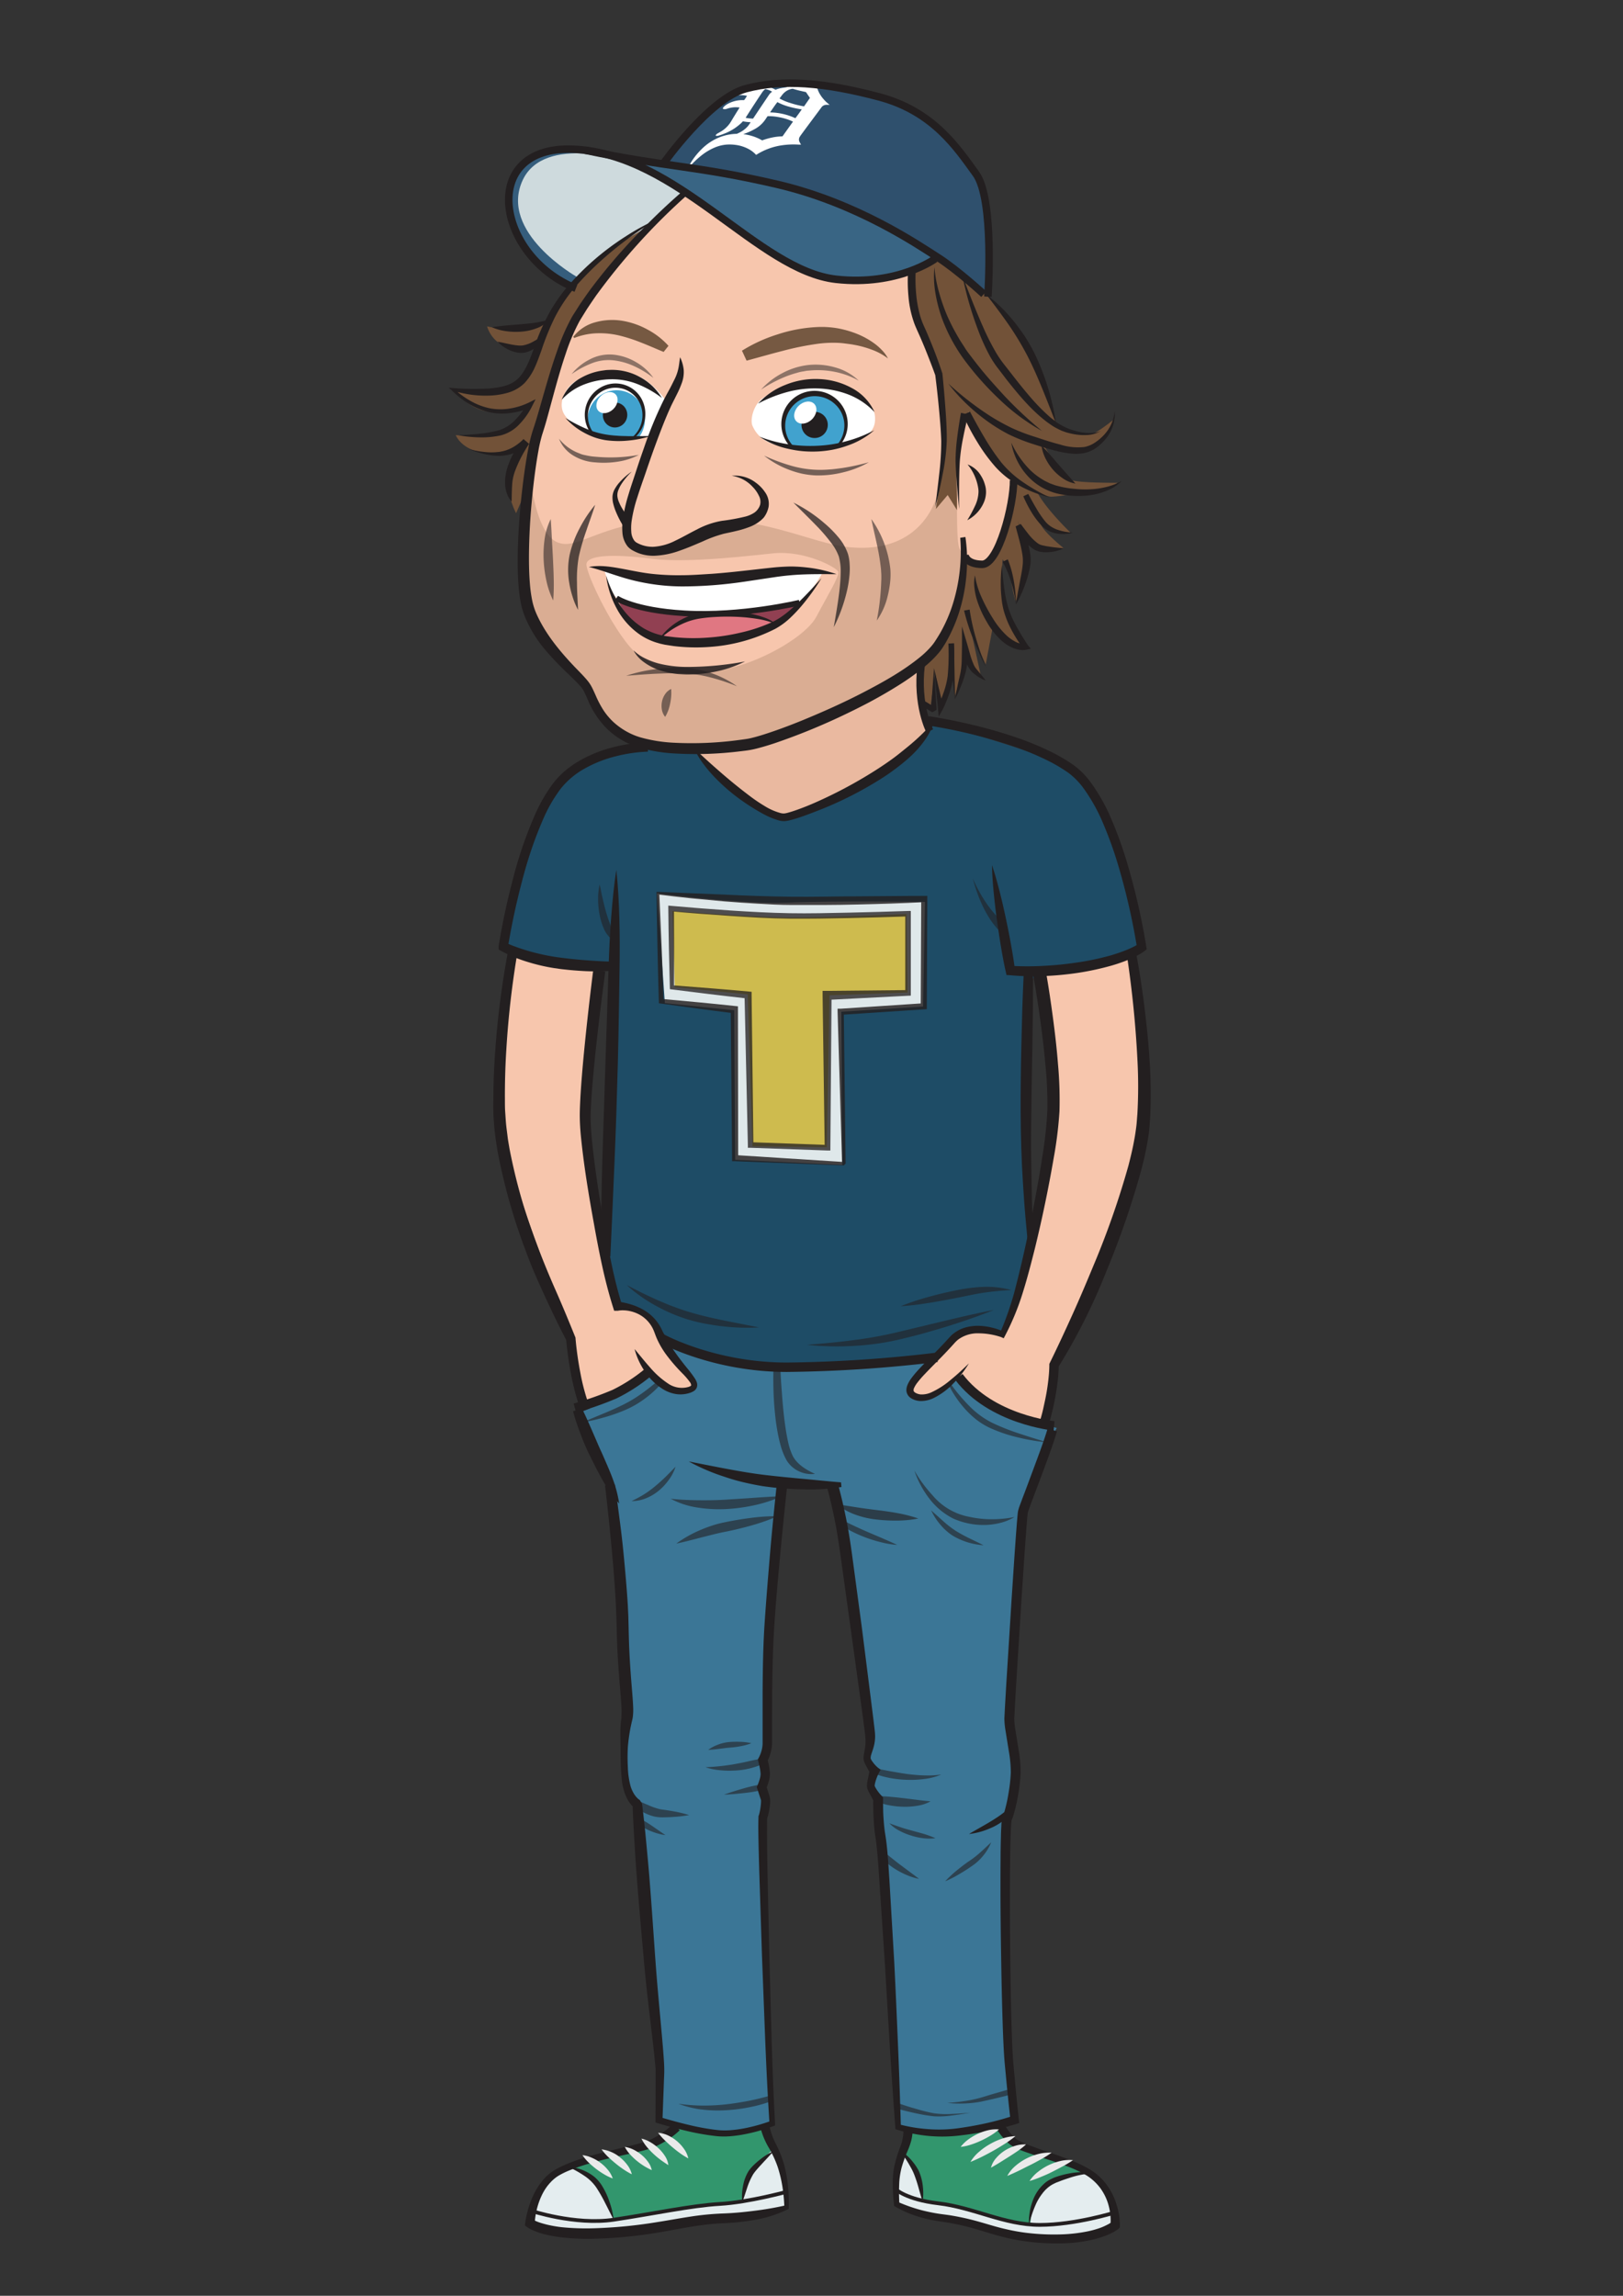 <svg id="Ebene_2" data-name="Ebene 2" xmlns="http://www.w3.org/2000/svg" xmlns:xlink="http://www.w3.org/1999/xlink" width="210mm" height="297mm" viewBox="0 0 595.28 841.89">
  <rect x="0" y="0" width="595.28" height="841.89" fill="#333333" stroke="none"/>
  <defs>
    <style>
      .cls-1, .cls-23, .cls-31, .cls-36, .cls-37, .cls-39 {
        fill: none;
      }

      .cls-2 {
        fill: #3b7696;
      }

      .cls-3 {
        fill: #1e4c66;
      }

      .cls-4 {
        fill: #dfe8ea;
      }

      .cls-5 {
        fill: #cebb4e;
      }

      .cls-6 {
        fill: #e4edef;
      }

      .cls-7 {
        fill: #32966d;
      }

      .cls-8 {
        fill: #355d7c;
      }

      .cls-9 {
        fill: #cedadd;
      }

      .cls-10, .cls-12 {
        fill: #725238;
      }

      .cls-11 {
        fill: #f7c6ad;
      }

      .cls-12 {
        opacity: 0.22;
      }

      .cls-13 {
        fill: #fff;
      }

      .cls-14 {
        fill: #914052;
      }

      .cls-15 {
        fill: #e07782;
      }

      .cls-16 {
        fill: #2f506d;
      }

      .cls-17 {
        fill: #396584;
      }

      .cls-18 {
        fill: #eab9a0;
      }

      .cls-19 {
        clip-path: url(#clip-path);
      }

      .cls-20 {
        fill: #231f20;
      }

      .cls-21 {
        opacity: 0.74;
      }

      .cls-22 {
        opacity: 0.56;
      }

      .cls-23, .cls-31, .cls-36, .cls-37, .cls-39 {
        stroke: #231f20;
        stroke-miterlimit: 10;
      }

      .cls-23 {
        stroke-width: 2.07px;
      }

      .cls-24 {
        opacity: 0.8;
      }

      .cls-25 {
        fill: #563d27;
      }

      .cls-26 {
        clip-path: url(#clip-path-2);
      }

      .cls-27 {
        fill: #41a2ce;
      }

      .cls-28 {
        clip-path: url(#clip-path-3);
      }

      .cls-29 {
        opacity: 0.5;
      }

      .cls-30 {
        opacity: 0.61;
      }

      .cls-31 {
        stroke-width: 2.76px;
      }

      .cls-32 {
        opacity: 0.6;
      }

      .cls-33 {
        opacity: 0.88;
      }

      .cls-34 {
        opacity: 0.55;
      }

      .cls-35 {
        opacity: 0.59;
      }

      .cls-36 {
        stroke-width: 2.73px;
      }

      .cls-37 {
        stroke-width: 3.45px;
      }

      .cls-38 {
        opacity: 0.65;
      }

      .cls-39 {
        stroke-width: 1.38px;
      }

      .cls-40 {
        fill: #eaeaea;
      }

      .cls-41 {
        opacity: 0.77;
      }

      .cls-42 {
        opacity: 0.83;
      }
    </style>
    <clipPath id="clip-path">
      <path class="cls-1" d="M257,43.11s9.29-8.32,13.6-10,15-3.13,20.24-2.95,21.64,3,21.64,3L296.67,71.31,242.28,60.17Z"/>
    </clipPath>
    <clipPath id="clip-path-2">
      <path class="cls-1" d="M286.1,163s4.66,2.06,12.56,1.57A56.16,56.16,0,0,0,312.37,162s1.34-6.22-.69-10.82-6.18-8.93-12.72-8.58-11,2.57-12.43,7S286.1,163,286.1,163Z"/>
    </clipPath>
    <clipPath id="clip-path-3">
      <path class="cls-1" d="M212.92,156.69s3.85,2.69,11.05,3.57a49.9,49.9,0,0,0,12.79,0s2.28-5.53,1.24-10.14-4-9.31-10-10.08-10.34.54-12.41,4.36S212.92,156.69,212.92,156.69Z"/>
    </clipPath>
  </defs>
  <path class="cls-2" d="M211.61,517.25a125.47,125.47,0,0,0,16.42-6.7c7-3.65,18.9-17.05,18.9-17.05s21.51,7,42.74,7.92,55.25-3.66,55.25-3.66,12.66,15.84,19.93,18.88,22.72,7,22.72,7-12.58,26.8-13.21,31.67-4.62,73.09-4,77,1.72,19.8,1.08,25.89a39.08,39.08,0,0,1-2.48,10.36s-.09,77,1.08,85.27S372,778,372,778s-9.73,3.66-17.92,3.66-24-1.53-24-1.53-4.48-73.39-5.07-78.27-2.83-39.89-2.83-39.89-3-3.66-2.7-6.1.64-6.09.64-6.09-2.41-3.35-2.4-5.17,2.17-8.84,2.17-8.84l-14.41-90.14-18.8-1.53s-3.85,57-5.14,71.35.17,25-.14,27.41-1,9.14-1,9.14l-1.24,5.18s2.1,4.56,1.79,6.7-1.26,9.44-1.26,9.44l3.63,105.29s-5.79,4.26-18.23,4a68.28,68.28,0,0,1-23.34-5.18s-.43-34.11-1.61-40.5-5.92-73.62-5.92-73.62-6.33-7-5.39-13.71,1.31-18,1.63-21.32-6.06-79-6.06-79L217,529.43Z"/>
  <path class="cls-3" d="M184.56,347.31s11.51,4.57,17.57,5.48,23.35,2.44,23.35,2.44l-1.29,76.14-2.27,27.71L227,479.49s7.34-2.26,10.91,3.35,5.72,9.74,5.72,9.74,30.59,9.75,44.25,9.44,52.51-3,52.51-3,8.25-10.36,14-10.66,13.95,1.22,13.95,1.22l10.5-34.42s-1.92-40.5-2.49-47.2,1.16-49,1.16-49,7.89-1.22,18.22-3,22.79-7.31,22.79-7.31-11.53-59.69-26.36-67-50.59-16.75-50.59-16.75a56.54,56.54,0,0,1-26.21,23.45c-18.55,8.22-28.28,11.87-28.28,11.87S269.21,289.44,266.49,287s-11.17-11-11.17-11-20-3.35-30.64-.3-18.56,9.14-22.84,16.14S184.56,347.31,184.56,347.31Z"/>
  <path class="cls-4" d="M241,327.6l2.86,40.24,25.43,2.62.36,54.83,39.3,1.88L308.57,371l30-1.9.69-38.37s-34.41-.44-50.51.27S241,327.6,241,327.6Z"/>
  <path class="cls-5" d="M246.66,334.07,247.5,362l26.77,2.63L276,420.35l27.25.35,1-55.73,28.62-1-.38-28.79s-32.2,1.41-44.27,1.25S246.66,334.07,246.66,334.07Z"/>
  <path class="cls-6" d="M331,788.57a84.42,84.42,0,0,0-2.45,10.28c-.35,3.31.75,9.94.75,9.94s2.26,2.51,12.95,4.34,20.68,5.48,30.35,6.74,23.77.8,27.19.11,9.7-4.45,9.7-4.45-2-11-4.37-13.71-8.5-6.85-8.5-6.85Z"/>
  <path class="cls-6" d="M202.6,797.44c-5.2,5.83-8,18.28-8,18.28s15.15,4.26,25.78,3,38.25-4,45.24-5.18l22.78-4s-.28-6.1-.86-10-4.49-12.8-4.49-12.8l-14.59,4.88-48.24-1.22S205,794.7,202.6,797.44Z"/>
  <path class="cls-7" d="M209.28,794.7s7,1.83,9.68,6.4a134.57,134.57,0,0,1,6.31,13.4s18.23-4.57,26.12-5.18,20.95-2.13,20.95-2.13.34-7.31,2.78-10.36,7.93-8.22,7.93-8.22l-3-8.53s-9.42,2.74-14.88,2.44-15.77-2.13-15.77-2.13-8.22,6.09-14.6,7.92S209.28,794.7,209.28,794.7Z"/>
  <path class="cls-7" d="M332.85,781.61l-1.26,8.22s4.53,4.57,4.82,7.92,2.38,9.74,2.38,9.74a137.32,137.32,0,0,1,16.36,3.35c9.1,2.44,22.74,4.88,22.74,4.88s.36-11,6.14-14.32,14.29-5.17,14.29-5.17-14.22-5.38-20.29-7.92-11.49-8.84-11.49-8.84-12.15,2.75-16.4,2.75S332.85,781.61,332.85,781.61Z"/>
  <path class="cls-8" d="M211.26,105.72S190.74,94,188.72,84,184,65,192.58,59.2s19.16-4.36,22.49-4.06,17.87,3.7,22.09,6,15.68,9.8,15.68,9.8l-31.12,33.77Z"/>
  <path class="cls-9" d="M211.38,101.41s-28.52-16.2-19.68-35.34c8-17.2,39.44-6.68,39.44-6.68l20.38,10.52-36.3,34Z"/>
  <path class="cls-10" d="M336.29,257l5,2.21L343,246.76l2.43,11.61,4.1-12.42.71,9.15L353.4,246c.63-1.82-.3-8.84-.3-8.84s.79,4.58,2.81,7.35a22.11,22.11,0,0,0,4.06,4.33l-3.52-16.2,5.1,11,2.67-14.28a11.84,11.84,0,0,0,4,6.16c3.2,2.49,8,1.65,8,1.65s-7.71-12.33-8.33-16.28c-1-6.41-.13-15.77-.13-15.77a16.19,16.19,0,0,1,3,7.13,69.91,69.91,0,0,0,1.75,8.41s2.93-7.11,3.33-12c.61-7.3-2.71-18.28-2.71-18.28a21.16,21.16,0,0,0,4.86,8.6c3.77,4,12.11,2,12.11,2s-5.83-4.66-7.84-7.74a53.83,53.83,0,0,1-4-8.28s4.29,7.37,7.81,8.95a14.37,14.37,0,0,0,6.49,1.32s-8.42-8.05-11.85-14.2-6.29-10.76-6.29-10.76l-33.79,1L331,242.31Z"/>
  <path class="cls-11" d="M250.4,70.2s-31.62,32.86-39.69,48.72-13,33.61-16.56,52.75-6,46.93.67,55.72,15.09,18.05,19.5,25,9.59,20.26,24.58,21.86,31.37,1.86,56.6-7.79,43.87-20.34,50-30.29,8.08-39.59,8.08-39.59l-.31-51.18L338.79,97.16s-24,8.31-36.24,4S258.54,72.61,250.4,70.2Z"/>
  <path class="cls-12" d="M194.15,171.67s1.63,23.75,10.36,27.23c7.32,2.93,14.6-6.36,39.77-8.51,33.13-2.84,51.6,8.47,66.39,10.17,21.49,2.47,29.83-9.89,32.41-17.16a32.38,32.38,0,0,0,2-9.41l7.4,8.64s3.54,42.4-7.94,54.71S288,269.66,278.55,272s-42.31,6-50.64-2-9.49-17.82-13.08-20-21.54-21.65-22.65-27.16S194.15,171.67,194.15,171.67Z"/>
  <path class="cls-11" d="M215.11,206.68c-.61,3,11,27.59,19.33,33.81s24.89,6.79,35.57,3.91,25.72-11.17,29.51-18.42,8.5-14.8,7.93-16.33-12-7.8-23.54-6.77c-5.74.52-31.17,3.78-44.48,2.05S215.79,203.34,215.11,206.68Z"/>
  <path class="cls-13" d="M223.77,136.26c8.65.14,11.12,1.78,14.26,4.11a34.81,34.81,0,0,1,6,6.26l-4.82,13a59,59,0,0,1-16.85.65c-8.63-1-14.9-6.17-16-9.62s.62-7.76,4.09-10.44S223.77,136.26,223.77,136.26Z"/>
  <path class="cls-13" d="M295.32,164.57c11.95.19,18.84-2.8,22.41-5,3.23-2,3.44-5,3.12-7.5-.39-3.09-6.6-11.18-19.56-12.07s-17.94,3.72-21.4,5.95S275,153.86,276,156.16C277.67,159.84,281,164.35,295.32,164.57Z"/>
  <path class="cls-13" d="M221.45,208.31s2.53,9.78,5.23,11.35,16.71,6.05,29.16,5.63,35.25-2.49,37.4-3.68S302,209.56,302,209.56s-11.81-1.09-19.73.31a234.15,234.15,0,0,1-34,2.81C235.76,212.79,221.45,208.31,221.45,208.31Z"/>
  <path class="cls-14" d="M227,220.81s5.83,14.48,22.19,15.65,30.38-5,35.43-7,8.58-7.86,8.58-7.86-26.71,3.93-40.59,3.48A102.66,102.66,0,0,1,227,220.81Z"/>
  <path class="cls-15" d="M284.9,228.49s-12.92-6-24.81-3.44-17.48,8.87-17.48,8.87,11.47,2.92,21.2,1.85S284.9,228.49,284.9,228.49Z"/>
  <path class="cls-10" d="M238.7,82.59s-16.27,8.72-23.93,15.87-14.06,19.4-14.06,19.4-1.41,1.76-8.92,2.51a41.52,41.52,0,0,1-13.14-.68s1.44,5.57,6.84,7.22,12.14-1.2,12.14-1.2A34.57,34.57,0,0,1,192.54,138c-3.81,5.29-7.79,5.77-14.4,6.11a31.37,31.37,0,0,1-11.56-1.51s4.24,6.62,11.4,8.14,15.72-2.16,15.72-2.16-1.83,9.06-10.26,10.45a67.55,67.55,0,0,1-16.28.53s1.71,4.66,8.65,6.17S192,163.4,192,163.4a15.73,15.73,0,0,0-5.71,11.6,27.76,27.76,0,0,0,3,13.19l3.79-8.72s8-32.76,11.21-42.89,5.55-20.3,8.59-23.57S238.7,82.59,238.7,82.59Z"/>
  <path class="cls-10" d="M334.83,97.86s-.25,12.19,1.7,20.14,8.07,18.09,8.32,20.84.86,16.77,1.36,21.65-2.95,26.15-2.95,26.15l4.33-5.11,3.8,6.15s-1.19-15.86-.17-21,3.31-14.57,3.31-14.57,6.69,12.29,12.59,18.78,15.46,11.21,18.48,11.25a37,37,0,0,0,7.57-1.1,17.1,17.1,0,0,0,9.05-.16,22.33,22.33,0,0,0,7.63-3.84s-12.68.11-16.58-.87-10.59-13.26-10.59-13.26,3.55,3.1,12.32,2.32,10.35-4.41,11.29-5.91a51.78,51.78,0,0,0,2.53-5.75s-6.14,5.08-8.57,5.65-12.32-2.32-12.32-2.32-5.64-19-10.9-27.59S361.78,108,361.78,108L344,94.05Z"/>
  <path class="cls-16" d="M243.24,60.08s40.43,6.59,53.43,11.23S326.77,84.86,337,90.39s25.32,16.88,25.32,16.88,2.76-33.18-2.32-40.82-22.95-26.88-32.36-29.71c-12.28-3.68-39.79-10.25-55.64-3.32S243.24,60.08,243.24,60.08Z"/>
  <path class="cls-11" d="M231.67,183.49s-3.69,17.3,4.17,18.64,36.81-12.21,36.81-12.21Z"/>
  <path class="cls-17" d="M230.21,58.91s10.86,5.53,19,10.14,40,29.4,46.86,31.3,15.75,2.82,26.07,2.26,22.12-7.92,22.12-7.92S322.7,78,297.89,71.43,230.21,58.91,230.21,58.91Z"/>
  <path class="cls-11" d="M352.12,201.51s2.59,6.44,7.61,5.83,7.95-9.92,8.69-12.65,3.34-18.91,3.34-18.91-6-6-8.67-10-7.66-14.74-7.66-14.74l-2.54,2s-1.82,10.94-1.73,17.34S350.34,199.52,352.12,201.51Z"/>
  <path class="cls-18" d="M257.45,274.29l-1.15,2.52s20.92,23.44,31.84,23.3,31.21-15.16,37.78-18.74,14.41-14.16,14.41-14.16-2.67-6.44-3.19-10.12-.22-14.23-.22-14.23-19.07,15-53.37,27.17C271.56,274.29,257.45,274.29,257.45,274.29Z"/>
  <g class="cls-19">
    <path class="cls-13" d="M276.9,20.12l.1,0a0,0,0,0,0,0,0,2.22,2.22,0,0,1,.55.65c.12.2.24.4.37.6a17.9,17.9,0,0,0,7.73,6.21c1.07.5,2.18.94,3.34,1.35,1.37.48,2.77.9,4.19,1.29,2.07.55,4.12,1,6.14,1.44l.28.05,0,.13a11.13,11.13,0,0,0,2.47,4.52,12.2,12.2,0,0,0,2.15,2l.07.07-.2,0c-.32,0-.64,0-1,0a2.43,2.43,0,0,0-1.12.31,2.12,2.12,0,0,0-.61.53c-2.21,3-4.74,6.35-7.51,10.13-.17.22-.32.46-.47.69a1.9,1.9,0,0,0-.19,1.82c.16.35.36.68.54,1l.08.13-.73,0a29.53,29.53,0,0,0-6.22.23,23.72,23.72,0,0,0-9.38,3.44l-.15.08-.11-.11a10.26,10.26,0,0,0-2.6-2,13.65,13.65,0,0,0-4.95-1.56,16,16,0,0,0-3.34-.08A14,14,0,0,0,262,54.16a20.83,20.83,0,0,0-4.82,2.92,32,32,0,0,0-4.5,4.37c-.06.08-.13.15-.22.25a1.86,1.86,0,0,1,.16-.59,12.29,12.29,0,0,1,1-1.85,25.67,25.67,0,0,1,3.62-4.48,19.58,19.58,0,0,1,7.11-4.61,18.25,18.25,0,0,1,5.59-1.09,1.31,1.31,0,0,0,.7-.18l.41-.2a10,10,0,0,0,3.23-2.4,12.78,12.78,0,0,0,1-1.43s0,0,0-.06a16.51,16.51,0,0,1-2.8-.33l-.22.23-.21.23a18.73,18.73,0,0,1-6.24,4,20.38,20.38,0,0,1-2.19.77,2.09,2.09,0,0,1-.83.12c-.35,0-.37-.28,0-.6a2.73,2.73,0,0,1,.55-.39l.72-.4a10.82,10.82,0,0,0,3.61-3.19q.25-.37.48-.75c1-1.67,2-3.3,3-4.87,0-.06.07-.13.12-.21l-.82-.08a9.65,9.65,0,0,0-3.66.49q-.31.11-.63.18a1.87,1.87,0,0,1-.66,0c-.35,0-.45-.24-.25-.55a2.44,2.44,0,0,1,.34-.39,6,6,0,0,1,1.13-.86,11.11,11.11,0,0,1,5.81-1.5l.4,0A14.76,14.76,0,0,0,274,35.11l-.21,0a9,9,0,0,0-1.3-.19,8.78,8.78,0,0,0-3,.28,5.09,5.09,0,0,1-.68.12,1.23,1.23,0,0,1-.58-.05.28.28,0,0,1-.19-.44,1.23,1.23,0,0,1,.17-.25,4.44,4.44,0,0,1,1.13-.86,8.72,8.72,0,0,1,1.92-.79,10.51,10.51,0,0,1,4.29-.37l.25,0,0,0,.06-.07a7,7,0,0,1,2.91-2,15.51,15.51,0,0,1,1.55-.48c.86-.2,1.73-.37,2.6-.52l.22,0-.22-.14a17.31,17.31,0,0,1-3.43-2.53A9.35,9.35,0,0,1,277,23a6.62,6.62,0,0,1-.35-2.28,1.84,1.84,0,0,1,.06-.4C276.68,20.19,276.76,20.13,276.9,20.12ZM287,50c1.34-1.89,2.62-3.68,3.85-5.39l-.15-.08a17.8,17.8,0,0,0-2.63-1,23.35,23.35,0,0,0-2.92-.66,19.19,19.19,0,0,0-2.53-.26h-1.09l-.12.17c-.3.45-.61.91-.93,1.37a11.11,11.11,0,0,1-3.89,3.3,24.74,24.74,0,0,1-3.69,1.65.5.5,0,0,0-.23.1,18.9,18.9,0,0,1,3.7.84,18.37,18.37,0,0,1,3.17,1.43,27.09,27.09,0,0,1,3.69-1.05A20.88,20.88,0,0,1,287,50Zm7.9-11,.08-.1L297,36c.05-.06.05-.12,0-.2-.44-.63-.88-1.27-1.3-1.92a.37.37,0,0,0-.26-.15l-2-.45c-.87-.2-1.73-.44-2.58-.7a.63.63,0,0,0-.33,0,5.3,5.3,0,0,0-1.71.57,6,6,0,0,0-1.81,1.5c-.35.43-.66.88-1,1.32l-.1.14a19.31,19.31,0,0,0,3.75,1.59A34.27,34.27,0,0,0,294.86,39Zm-12.41,2.22a22.92,22.92,0,0,1,9.23,2.12c.13-.11,2.34-3.16,2.34-3.24a37.18,37.18,0,0,1-4.74-1,20.1,20.1,0,0,1-4.2-1.66C284.21,38.63,283.34,39.9,282.45,41.21Zm.69-7.61-.09-.06a7.57,7.57,0,0,0-2.31-.86.21.21,0,0,0-.2.06,5.46,5.46,0,0,0-1,1.07q-2.88,4.3-6,9.2l-.1.17a14.72,14.72,0,0,0,2.73.3l.14-.21q3-4.5,5.66-8.44a4.66,4.66,0,0,1,.84-.95Zm1.23-.71.11,0a9.64,9.64,0,0,1,1.8-.55c.72-.14,1.44-.24,2.16-.35l.24,0-.15-.07c-1-.36-2-.74-2.91-1.16a.53.53,0,0,0-.33,0,10.21,10.21,0,0,0-3.15,1l-.12.08A12.49,12.49,0,0,1,284.37,32.89Z"/>
  </g>
  <path class="cls-11" d="M187,349.44s-5.7,46.14-2.61,65.79,25.11,74,25.55,75.83,4.43,23.76,4.43,23.76,10.48-1.22,13.68-4.27,9.6-8.53,9.6-8.53,4.07,6.4,7.7,7.31,9.55,2.29,9.11-.45-8.23-10.33-9.94-14.17-5.41-11.42-10.4-13.7-7.13-1.52-7.13-1.52-13.5-58.33-13-67.92,6.21-56.65,6.21-56.65Z"/>
  <path class="cls-11" d="M381.75,356.74s5.47,40.67,5.42,50.26-18.85,82.54-18.85,82.54-11.74-4.39-15.47-1.22-22.4,19.19-18.77,21.93,10.92.91,13.21-.92a38.31,38.31,0,0,0,4.57-4.56s7.7,7.3,14.06,10.5,16.81,5.48,16.81,5.48l4.2-21s32.69-73.09,32.29-82.69-.74-34.72-.72-38.37S415,350.8,415,350.8s-15.34,2.74-19.28,3.65S381.75,356.74,381.75,356.74Z"/>
  <path class="cls-20" d="M251.69,71.82a233.32,233.32,0,0,0-33,36.49c-1.17,1.67-2.31,3.37-3.44,5.07l-1.61,2.6c-.54.87-1.08,1.73-1.52,2.61a73.55,73.55,0,0,0-4.65,11.17c-2.63,7.75-4.62,15.73-6.84,23.73-.54,2-1.19,4.06-1.81,6a54.93,54.93,0,0,0-1.34,5.81c-.73,4-1.29,8.06-1.77,12.13-.94,8.14-1.55,16.34-1.68,24.51-.06,4.08,0,8.17.33,12.18a50.75,50.75,0,0,0,.8,5.88,24.22,24.22,0,0,0,1.75,5.43c3.24,7.11,8.39,13.39,14.06,19.32,1.44,1.49,2.9,2.93,4.33,4.62a13.9,13.9,0,0,1,1.92,2.92c.5,1,.91,1.95,1.33,2.88a37.29,37.29,0,0,0,2.77,5.25,23.76,23.76,0,0,0,3.72,4.4,25.69,25.69,0,0,0,4.68,3.38,24.76,24.76,0,0,0,5.32,2.24,55.2,55.2,0,0,0,11.78,1.91,129.74,129.74,0,0,0,24.34-1c1-.13,2.07-.27,3-.42s1.88-.41,2.84-.66c1.93-.52,3.86-1.14,5.79-1.8,3.85-1.3,7.68-2.76,11.48-4.31,7.57-3.11,15.08-6.46,22.34-10.23s14.45-7.78,20.67-12.82a33.32,33.32,0,0,0,4.24-4.05,17.26,17.26,0,0,0,1.69-2.3c.55-.83,1.07-1.69,1.58-2.55a54.14,54.14,0,0,0,4.77-11,64.58,64.58,0,0,0,2.63-24l1.9-.29a59.4,59.4,0,0,1,.47,12.63,62.4,62.4,0,0,1-2.05,12.48,57.43,57.43,0,0,1-4.66,11.86c-.52.93-1,1.88-1.6,2.78a20.46,20.46,0,0,1-1.93,2.72,38.41,38.41,0,0,1-4.61,4.59,90.27,90.27,0,0,1-10.28,7.41c-3.55,2.23-7.18,4.31-10.86,6.27-7.39,3.87-14.94,7.4-22.67,10.51-3.87,1.56-7.77,3-11.74,4.36-2,.66-4,1.28-6.08,1.82-1,.27-2.08.52-3.2.71s-2.11.29-3.17.42a133.51,133.51,0,0,1-25.14.77A56.78,56.78,0,0,1,234,274a28.46,28.46,0,0,1-6-2.66,29.35,29.35,0,0,1-5.27-4,32.49,32.49,0,0,1-7.18-10.82c-.42-1-.83-1.9-1.26-2.75a8.73,8.73,0,0,0-1.49-2.22c-1.29-1.44-2.79-2.87-4.27-4.32a106.33,106.33,0,0,1-8.72-9.12,45.82,45.82,0,0,1-6.85-10.94,31.6,31.6,0,0,1-1.18-3.1c-.18-.56-.34-1.1-.46-1.64s-.26-1.09-.35-1.62a54.89,54.89,0,0,1-.81-6.4c-.31-4.23-.34-8.42-.24-12.6.21-8.35.91-16.65,1.93-24.91.52-4.14,1.13-8.26,1.92-12.38a58.35,58.35,0,0,1,1.51-6.25c.66-2,1.27-3.86,1.85-5.86,2.32-7.88,4.44-15.93,7.24-23.8a77,77,0,0,1,5-11.62c.51-1,1.07-1.84,1.64-2.72l1.68-2.65c1.18-1.72,2.37-3.44,3.59-5.14A208.11,208.11,0,0,1,232.3,87.44c5.74-6,11.67-11.81,18-17.26Z"/>
  <path class="cls-20" d="M249.45,131a14.48,14.48,0,0,1,1.31,4.55,11.58,11.58,0,0,1-.68,4.87,35,35,0,0,1-1.86,4.27c-.68,1.38-1.36,2.69-2,4-2.48,5.37-4.56,11-6.61,16.61q-1.51,4.23-2.95,8.51c-1,2.87-2,5.69-2.89,8.52a52.21,52.21,0,0,0-2.07,8.51,18.73,18.73,0,0,0-.16,4.14,6,6,0,0,0,1.14,3.31,3.26,3.26,0,0,0,.54.51,4.69,4.69,0,0,0,.74.43,11.8,11.8,0,0,0,5.76,1.28,20.28,20.28,0,0,0,8-2.26c2.62-1.23,5.18-2.74,7.93-4.11a30.31,30.31,0,0,1,9.13-3.15,72.76,72.76,0,0,0,8.56-1.55,10.77,10.77,0,0,0,3.44-1.52,5.66,5.66,0,0,0,2-2.76,4.65,4.65,0,0,0-.41-3.32,12,12,0,0,0-2.36-3.36,12.79,12.79,0,0,0-7.62-4,12.43,12.43,0,0,1,8.84,2.53,13.71,13.71,0,0,1,3.41,3.54,7.25,7.25,0,0,1,1.25,5.35,9.83,9.83,0,0,1-.92,2.58,10.21,10.21,0,0,1-.76,1.21,10.75,10.75,0,0,1-1,1,14.28,14.28,0,0,1-4.53,2.62,34.39,34.39,0,0,1-4.57,1.38c-1.51.37-3,.68-4.51,1a47.27,47.27,0,0,0-7.86,2.85c-2.72,1.16-5.53,2.39-8.5,3.41a30.48,30.48,0,0,1-9.48,1.86,16,16,0,0,1-5-.77,14,14,0,0,1-2.32-1,6.91,6.91,0,0,1-1.2-.72,6.32,6.32,0,0,1-1.08-1,9.18,9.18,0,0,1-1.87-5.07,21.83,21.83,0,0,1,.17-4.87,57.48,57.48,0,0,1,2.07-9.07c.88-2.94,1.88-5.78,2.8-8.63s1.92-5.74,2.92-8.59a144.07,144.07,0,0,1,6.93-16.89c.69-1.39,1.43-2.73,2.13-4s1.37-2.63,2-3.91a16.36,16.36,0,0,0,1.43-3.86C249.09,134,249.18,132.51,249.45,131Z"/>
  <path class="cls-20" d="M231.61,173.05a24.4,24.4,0,0,0-3.51,4.18,12.56,12.56,0,0,0-1.24,2.34,5,5,0,0,0-.42,2.35,7.52,7.52,0,0,0,.65,2.36,16.84,16.84,0,0,0,1.19,2.31,32.93,32.93,0,0,0,3.08,4.25l-2.76,2.07a35.49,35.49,0,0,1-2.66-5.16A19.85,19.85,0,0,1,225,185a9.26,9.26,0,0,1-.34-3.05,6.65,6.65,0,0,1,1-2.93,13.34,13.34,0,0,1,1.72-2.31,24.48,24.48,0,0,1,4.2-3.69Z"/>
  <path class="cls-20" d="M216,207.92c3.86-.76,7.88-.13,11.61.54s7.39,1.5,11.1,1.93a88.15,88.15,0,0,0,11.14.55c3.76,0,7.51-.29,11.28-.52,7.53-.54,15-1.53,22.68-2.33,1.92-.19,3.87-.3,5.83-.35a51.61,51.61,0,0,1,5.85.31,49.66,49.66,0,0,1,11.33,2.5c-3.86,0-7.66-.05-11.42.08a95.06,95.06,0,0,0-11.16,1l-11.31,1.69c-3.8.56-7.63,1-11.48,1.29s-7.72.44-11.59.43a73.85,73.85,0,0,1-11.68-1,75.74,75.74,0,0,1-11.3-2.75C223.22,210.16,219.79,208.83,216,207.92Z"/>
  <path class="cls-20" d="M222.31,211.06a41,41,0,0,0,5.29,11.11,27.33,27.33,0,0,0,8.54,8.26,23.89,23.89,0,0,0,5.37,2.26c.48.12,1,.25,1.42.35l1.44.26,3,.36a69.56,69.56,0,0,0,12.16.16A74.38,74.38,0,0,0,271.6,232a59.24,59.24,0,0,0,11.5-3.82c3.59-1.65,6.67-4.34,9.66-7.19s5.79-5.92,8.57-9A83,83,0,0,1,294,222.18a56,56,0,0,1-4.39,4.61,26.62,26.62,0,0,1-5.27,3.81,62.46,62.46,0,0,1-24.54,6.66,68.15,68.15,0,0,1-12.77-.35l-3.17-.49-1.62-.36c-.53-.14-1.06-.31-1.59-.46a22.9,22.9,0,0,1-5.95-2.88,27.19,27.19,0,0,1-8.55-9.66A34.26,34.26,0,0,1,222.31,211.06Z"/>
  <g class="cls-21">
    <path class="cls-20" d="M291,184.3a53.82,53.82,0,0,1,11.37,7.56,40,40,0,0,1,4.92,4.91A19,19,0,0,1,311,203.1a15.65,15.65,0,0,1,.62,3.69,25,25,0,0,1,0,3.57,42,42,0,0,1-1.1,6.85A58.43,58.43,0,0,1,305.81,230c.76-4.47,1.54-8.88,2.06-13.28.25-2.19.43-4.38.47-6.53a20.62,20.62,0,0,0-.67-6.1,18.76,18.76,0,0,0-3-5.28,65.22,65.22,0,0,0-4.23-5C297.4,190.63,294.19,187.52,291,184.3Z"/>
  </g>
  <g class="cls-22">
    <path class="cls-20" d="M319.6,190.34a39.12,39.12,0,0,1,6.95,18.27,26.06,26.06,0,0,1-.09,5.08,38.23,38.23,0,0,1-.88,4.87,25.9,25.9,0,0,1-4,9,85.74,85.74,0,0,0,1.34-9.44c.14-1.55.24-3.11.29-4.66l.05-1.16,0-1.12c0-.74-.08-1.5-.11-2.25a83.66,83.66,0,0,0-1.49-9.17C321,196.65,320.24,193.56,319.6,190.34Z"/>
  </g>
  <g class="cls-21">
    <path class="cls-20" d="M218.29,185.11c-1,3.26-2.22,6.4-3.26,9.56a79.55,79.55,0,0,0-2.73,9.4,47.13,47.13,0,0,0-.68,9.58c0,3.28.25,6.6.41,10a25.79,25.79,0,0,1-2-4.76,34.16,34.16,0,0,1-1.22-5,28.08,28.08,0,0,1,.14-10.53,40,40,0,0,1,3.68-9.72A46.35,46.35,0,0,1,218.29,185.11Z"/>
  </g>
  <g class="cls-22">
    <path class="cls-20" d="M202,190.33c.2,2.6.31,5.06.43,7.52s.29,4.9.4,7.36.23,4.92.27,7.4a74.66,74.66,0,0,1-.2,7.59,30.91,30.91,0,0,1-2.5-7.26,46,46,0,0,1-1-7.56,41.79,41.79,0,0,1,.35-7.66A24.37,24.37,0,0,1,202,190.33Z"/>
  </g>
  <path class="cls-23" d="M226.08,219.34s6.43,4.48,24.91,5.57c20.91,1.24,42.26-3.91,42.26-3.91"/>
  <g class="cls-24">
    <path class="cls-25" d="M272.14,128.6a56.45,56.45,0,0,1,13.13-6,54.9,54.9,0,0,1,14.39-2.67,34.8,34.8,0,0,1,7.53.45,37,37,0,0,1,7.16,2.06,29.24,29.24,0,0,1,6.47,3.6,20,20,0,0,1,2.74,2.45,12.2,12.2,0,0,1,2.12,2.95,22.28,22.28,0,0,0-6.06-3.26,35.81,35.81,0,0,0-6.45-1.75c-1.09-.22-2.2-.33-3.29-.48s-2.23-.23-3.27-.25a43,43,0,0,0-6.48.34,105.9,105.9,0,0,0-13.1,2.64c-4.37,1.11-8.8,2.4-13.2,3.57Z"/>
  </g>
  <g class="cls-24">
    <path class="cls-25" d="M243.41,129.05c-2.74-1.11-5.45-2.34-8.12-3.37a58.18,58.18,0,0,0-8-2.61,31.19,31.19,0,0,0-8.2-.86,24.4,24.4,0,0,0-8.47,1.73l-.37-.39a15.09,15.09,0,0,1,8.14-5.38,23,23,0,0,1,10-.51,29.09,29.09,0,0,1,9.22,3.25,27.73,27.73,0,0,1,7.57,5.91Z"/>
  </g>
  <path class="cls-20" d="M278.06,148a26.36,26.36,0,0,1,10.05-6.88A29,29,0,0,1,300.36,139a27.19,27.19,0,0,1,12,3.26,18.73,18.73,0,0,1,8.39,8.85,26.27,26.27,0,0,0-9.55-6.43,34.08,34.08,0,0,0-11-2.23A38.37,38.37,0,0,0,289,143.69,50.29,50.29,0,0,0,278.06,148Z"/>
  <path class="cls-20" d="M242.77,145.94a37.52,37.52,0,0,0-9-5.11,25.15,25.15,0,0,0-9.64-1.75,28.36,28.36,0,0,0-9.68,1.83,22,22,0,0,0-8.43,5.67,15.57,15.57,0,0,1,7.25-8.11,22.21,22.21,0,0,1,8-2.62c.46-.06.92-.14,1.39-.17l1.43-.05a21.28,21.28,0,0,1,10.85,2.76A21,21,0,0,1,242.77,145.94Z"/>
  <path class="cls-20" d="M241.07,80.39a133.07,133.07,0,0,0-21.14,15.68,107.71,107.71,0,0,0-9.14,9.37,58.24,58.24,0,0,0-7.2,10.76,92.62,92.62,0,0,0-4.93,12.06c-.74,2.08-1.49,4.2-2.43,6.29a21.55,21.55,0,0,1-3.84,5.92,14.37,14.37,0,0,1-6.31,3.6,27.47,27.47,0,0,1-6.85,1,39.24,39.24,0,0,1-13.34-1.91l.43-.77h0a31.09,31.09,0,0,0,6.09,4.53,24.14,24.14,0,0,0,7,2.75,20.67,20.67,0,0,0,7.44.16,24.78,24.78,0,0,0,7.09-2.19l2.5-1.24-1.25,2.48h0a25.57,25.57,0,0,1-4.53,6.52,14.26,14.26,0,0,1-6.92,4.24,31.83,31.83,0,0,1-7.8.74c-1.3,0-2.58-.11-3.87-.22s-2.56-.29-3.82-.56c1.29-.06,2.56-.12,3.83-.22s2.54-.18,3.8-.33a42.85,42.85,0,0,0,7.34-1.34,13.92,13.92,0,0,0,5.86-3.85,27.78,27.78,0,0,0,2.38-2.79c.75-1,1.45-2,2.08-3h0l1.25,1.25a25.65,25.65,0,0,1-7.72,2.15,22,22,0,0,1-8-.41,25.73,25.73,0,0,1-7.29-3.1,32.24,32.24,0,0,1-6.16-4.89h0l-1.07-.87,1.5.1a99.23,99.23,0,0,0,13,.18,29.23,29.23,0,0,0,6.19-1,11.49,11.49,0,0,0,5.05-2.91c2.73-3,4.17-7.08,5.66-11.21A79.45,79.45,0,0,1,201.32,115a60.28,60.28,0,0,1,7.79-11,96,96,0,0,1,9.57-9.35,98.37,98.37,0,0,1,10.72-7.91A82.81,82.81,0,0,1,241.07,80.39Z"/>
  <path class="cls-20" d="M172.07,164.72a38,38,0,0,0,5.48,1,23.38,23.38,0,0,0,5.48,0,14.17,14.17,0,0,0,5-1.65,16.08,16.08,0,0,0,2.17-1.45A12.54,12.54,0,0,0,192,161h0l2.05,1.77a54.34,54.34,0,0,0-2.86,4.83,46.76,46.76,0,0,0-2.3,5.17,17.59,17.59,0,0,0-1.06,5.31c-.12,1.85-.13,3.7-.17,5.81a7.89,7.89,0,0,1-1.65-2.69,10.8,10.8,0,0,1-.71-3.07,17.44,17.44,0,0,1,.7-6.33,30.91,30.91,0,0,1,2.4-5.69A25.3,25.3,0,0,1,192,161l2.05,1.78h0a14.74,14.74,0,0,1-2.47,1.87,17.14,17.14,0,0,1-2.67,1.35,15.8,15.8,0,0,1-5.77,1.16,24.27,24.27,0,0,1-5.68-.71A37.68,37.68,0,0,1,172.07,164.72Z"/>
  <path class="cls-20" d="M201.42,117.15a10.39,10.39,0,0,1-4.61,3.23,19.26,19.26,0,0,1-5.47,1.22,24.24,24.24,0,0,1-5.52-.14,19,19,0,0,1-5.35-1.44c1.84-.34,3.63-.52,5.4-.69l5.24-.43c1.73-.15,3.45-.29,5.15-.57A29.13,29.13,0,0,0,201.42,117.15Z"/>
  <path class="cls-20" d="M182.51,125.31c1.73.3,3.33.69,4.91,1,.79.15,1.56.28,2.31.35a8.29,8.29,0,0,0,2.11,0,12.55,12.55,0,0,0,4.06-1.58c1.4-.77,2.79-1.64,4.33-2.49a12.9,12.9,0,0,1-3.08,4.21,9.49,9.49,0,0,1-5,2.55,8.27,8.27,0,0,1-2.88-.17,12,12,0,0,1-2.55-.86A13.55,13.55,0,0,1,182.51,125.31Z"/>
  <g class="cls-26">
    <g>
      <ellipse class="cls-27" cx="298.8" cy="155.82" rx="11.52" ry="11.46" transform="translate(-38 167.22) rotate(-29.48)"/>
      <path class="cls-20" d="M310.91,156a12.07,12.07,0,0,1-3.86,8.33,12.48,12.48,0,0,1-8.46,3.34A12.17,12.17,0,1,1,310.91,156Zm-1.22,0a10.58,10.58,0,0,0-3.21-7.59A10.86,10.86,0,0,0,288,155.66a10.78,10.78,0,0,0,2.85,7.79,10.89,10.89,0,0,0,7.71,3.45,10.64,10.64,0,0,0,7.89-3.14A10.94,10.94,0,0,0,309.69,156Z"/>
    </g>
  </g>
  <ellipse class="cls-20" cx="298.8" cy="155.82" rx="4.83" ry="4.8" transform="translate(-38 167.22) rotate(-29.48)"/>
  <g class="cls-28">
    <g>
      <ellipse class="cls-27" cx="225.6" cy="152.2" rx="10.81" ry="10.54" transform="matrix(0.27, -0.96, 0.96, 0.27, 19.01, 329.34)"/>
      <path class="cls-20" d="M236.4,154.39a11.47,11.47,0,0,1-4.79,7,11.11,11.11,0,0,1-8.26,1.74,10.93,10.93,0,0,1-7-4.74,11.54,11.54,0,0,1,3.06-15.74,11.23,11.23,0,0,1,4.08-1.79,10.87,10.87,0,0,1,11.58,5A11.52,11.52,0,0,1,236.4,154.39Zm-.94-.19a10.38,10.38,0,0,0-1.53-7.61,9.83,9.83,0,0,0-13.73-2.71,10.57,10.57,0,0,0-4.32,6.34,10.45,10.45,0,0,0,1.24,7.66,9.85,9.85,0,0,0,14.1,3A10.51,10.51,0,0,0,235.46,154.2Z"/>
    </g>
  </g>
  <ellipse class="cls-20" cx="225.6" cy="152.2" rx="4.58" ry="4.47" transform="translate(19.01 329.34) rotate(-74.62)"/>
  <path class="cls-20" d="M278.57,160.12a49.52,49.52,0,0,0,10.55,2.79,53.31,53.31,0,0,0,10.77.55,48,48,0,0,0,10.63-1.69,47.25,47.25,0,0,0,10.13-4,29.33,29.33,0,0,1-9.63,5.57,38,38,0,0,1-5.42,1.53,40.54,40.54,0,0,1-5.61.68,42.3,42.3,0,0,1-5.63-.11,41.72,41.72,0,0,1-5.55-.92A30.26,30.26,0,0,1,278.57,160.12Z"/>
  <g class="cls-29">
    <path class="cls-20" d="M279.16,142.85a27.74,27.74,0,0,1,7.75-6,26.59,26.59,0,0,1,9.53-3,25.89,25.89,0,0,1,9.95.9,20.12,20.12,0,0,1,8.57,4.84,29.45,29.45,0,0,0-8.95-3.27,31.6,31.6,0,0,0-9.35-.41c-.78,0-1.54.22-2.31.33s-1.53.33-2.28.55a36.12,36.12,0,0,0-4.46,1.53A51,51,0,0,0,279.16,142.85Z"/>
  </g>
  <g class="cls-30">
    <path class="cls-20" d="M280.25,167.08a70.13,70.13,0,0,0,9.31,3.52,38.74,38.74,0,0,0,9.59,1.66,39.82,39.82,0,0,0,4.88-.09c1.64-.08,3.26-.33,4.89-.54a84.06,84.06,0,0,0,9.75-2.12,35.54,35.54,0,0,1-9.43,3.7,37.26,37.26,0,0,1-10.17,1.12,31.32,31.32,0,0,1-5.13-.68,34.37,34.37,0,0,1-4.9-1.53A33.35,33.35,0,0,1,280.25,167.08Z"/>
  </g>
  <path class="cls-31" d="M343,94.88s-13.65,10.05-36.3,7.54c-28.8-3.19-57.94-46.11-96.46-47.69-34.9-1.43-28.28,39.27,1,51"/>
  <path class="cls-20" d="M207.41,153.29a58.86,58.86,0,0,0,7.29,3.8,31.66,31.66,0,0,0,7.65,2.26,37.63,37.63,0,0,0,4,.43c1.34.12,2.7.11,4.07.16,2.73,0,5.47,0,8.27-.06a37.05,37.05,0,0,1-8.21,1.67,34.28,34.28,0,0,1-8.46-.16,24.08,24.08,0,0,1-4.17-1.07,26.66,26.66,0,0,1-3.87-1.79A25,25,0,0,1,207.41,153.29Z"/>
  <g class="cls-32">
    <path class="cls-20" d="M234.29,166.81a23.86,23.86,0,0,1-7.75,2.49,33.09,33.09,0,0,1-8.2.25,17.37,17.37,0,0,1-8-2.46,12.6,12.6,0,0,1-5.31-6.22,17.16,17.16,0,0,0,6.09,4.81c.57.28,1.17.48,1.75.73s1.2.4,1.83.51a22.31,22.31,0,0,0,3.8.57,58.06,58.06,0,0,0,15.76-.68Z"/>
  </g>
  <g class="cls-29">
    <path class="cls-20" d="M209.64,137.2a20,20,0,0,1,6.68-5.41,15.53,15.53,0,0,1,8.66-1.74,20.29,20.29,0,0,1,8.32,2.76,20,20,0,0,1,6.36,5.77,36,36,0,0,0-7.12-4.33,24.87,24.87,0,0,0-7.76-2.14,16.8,16.8,0,0,0-7.82,1.14A34.69,34.69,0,0,0,209.64,137.2Z"/>
  </g>
  <ellipse class="cls-13" cx="222.63" cy="147.67" rx="4.37" ry="3.32" transform="translate(-39.77 197.81) rotate(-44.38)"/>
  <ellipse class="cls-13" cx="295.37" cy="151.32" rx="4.58" ry="3.48" transform="translate(-21.58 249.73) rotate(-44.38)"/>
  <g class="cls-33">
    <path class="cls-20" d="M232.36,238.49a16.13,16.13,0,0,0,4.37,3,26.43,26.43,0,0,0,4.87,1.82A43,43,0,0,0,252,244.56a114.51,114.51,0,0,0,21.28-2,42.31,42.31,0,0,1-10.34,3.61,49.29,49.29,0,0,1-11,1.16c-.92,0-1.85-.08-2.78-.12s-1.86-.19-2.78-.32a30.39,30.39,0,0,1-5.44-1.47,20.66,20.66,0,0,1-4.93-2.73A12.23,12.23,0,0,1,232.36,238.49Z"/>
  </g>
  <g class="cls-34">
    <path class="cls-20" d="M246.17,252.65a17.21,17.21,0,0,1,0,2.81,21.07,21.07,0,0,1-.35,2.44,17.28,17.28,0,0,1-.65,2.41,12.76,12.76,0,0,1-1.21,2.57,5.65,5.65,0,0,1-1.21-2.74,7.8,7.8,0,0,1,.05-2.85,7.24,7.24,0,0,1,1.11-2.68A5.32,5.32,0,0,1,246.17,252.65Z"/>
  </g>
  <g class="cls-35">
    <path class="cls-20" d="M229.67,247.82a54.43,54.43,0,0,1,10.25-2.36,65.13,65.13,0,0,1,10.55-.62,37.61,37.61,0,0,1,19.85,6.81,74.64,74.64,0,0,0-9.84-3.27,46.93,46.93,0,0,0-10.08-1.48c-1.7-.05-3.43-.05-5.15,0s-3.44.11-5.17.18C236.62,247.27,233.17,247.52,229.67,247.82Z"/>
  </g>
  <path class="cls-31" d="M243.24,60.08s16.93-24,30.32-27.57,28.85-2.29,48.82,3,28.67,18.72,35.56,28.19,4.4,45.1,4.4,45.1"/>
  <path class="cls-31" d="M214.47,55.06c29.67,6.24,41.21,5.69,70.57,12.53s51.7,22.19,58.93,26.8,16.86,13.48,16.86,13.48"/>
  <path class="cls-20" d="M335.89,98.6a61.1,61.1,0,0,0,.2,9.84,41.32,41.32,0,0,0,.77,4.84,30.44,30.44,0,0,0,1.33,4.64c.55,1.44,1.33,3,2,4.6s1.31,3.14,1.94,4.72c1.26,3.16,2.41,6.34,3.48,9.59l.05.14v.13c.41,4.09.77,8.16,1.07,12.25s.57,8.18.52,12.34A74.8,74.8,0,0,1,345.72,174q-1.12,6-2.69,12c.5-4.07,1-8.12,1.45-12.18a101.16,101.16,0,0,0,.75-12.1c-.13-4-.49-8.09-.87-12.14s-.84-8.11-1.34-12.15l.06.27c-1.12-3.13-2.35-6.27-3.59-9.38-.63-1.56-1.28-3.1-1.95-4.64s-1.37-3-2.05-4.69a38.11,38.11,0,0,1-2.28-10.23,58.13,58.13,0,0,1-.07-10.39Z"/>
  <path class="cls-20" d="M355.17,152c-.71,2.8-1.35,5.66-1.91,8.51a68.56,68.56,0,0,0-1.22,8.59c-.18,2.91-.23,5.84-.25,8.77s0,5.87,0,8.81q-.44-4.38-.8-8.78c-.23-2.93-.43-5.86-.52-8.83a71,71,0,0,1,.64-8.9c.37-2.94.82-5.84,1.35-8.77Z"/>
  <path class="cls-20" d="M347.83,140.66a112.53,112.53,0,0,0,15,11.67,78.51,78.51,0,0,0,8.2,4.58,68,68,0,0,0,8.76,3.34c3,1,6,2,9.05,2.77a21.34,21.34,0,0,0,8.92.89,10.64,10.64,0,0,0,4-1.72,17.8,17.8,0,0,0,3.43-3,14.73,14.73,0,0,0,3.66-8.44,13.84,13.84,0,0,1-2.6,9.26,18.43,18.43,0,0,1-3.43,3.63,12,12,0,0,1-4.58,2.36,15.08,15.08,0,0,1-5.12.34,35.51,35.51,0,0,1-4.9-.79c-3.17-.75-6.23-1.72-9.29-2.7a67.43,67.43,0,0,1-9.05-3.61,64.17,64.17,0,0,1-8.26-5.15,69.14,69.14,0,0,1-7.39-6.25A61.36,61.36,0,0,1,347.83,140.66Z"/>
  <path class="cls-20" d="M370.92,162.34a34.78,34.78,0,0,0,6.9,10,24.71,24.71,0,0,0,4.67,3.57,10.6,10.6,0,0,0,1.28.7l1.31.64,1.37.49a8.59,8.59,0,0,0,1.39.43,33.1,33.1,0,0,0,5.86,1.05,37.59,37.59,0,0,0,6,.21,30.14,30.14,0,0,0,6-.84,21.76,21.76,0,0,0,5.71-2.2,16.23,16.23,0,0,1-5.28,3.48,24.42,24.42,0,0,1-6.18,1.7,33.23,33.23,0,0,1-9.61-.09,28.89,28.89,0,0,1-3.2-.66,21.78,21.78,0,0,1-10.86-7A24.23,24.23,0,0,1,370.92,162.34Z"/>
  <path class="cls-20" d="M342.72,98a48.33,48.33,0,0,0,1.66,9.07,69.48,69.48,0,0,0,3,8.64,75.62,75.62,0,0,0,4.17,8.11c.74,1.32,1.62,2.57,2.42,3.86s1.77,2.46,2.68,3.68c1.86,2.44,3.78,4.84,5.79,7.16s4.06,4.59,6.15,6.85A144.52,144.52,0,0,0,382.15,158a75.07,75.07,0,0,1-15.06-11.06A110.54,110.54,0,0,1,354.47,133a62,62,0,0,1-9.07-16.54,53.77,53.77,0,0,1-2.34-9.14A35.85,35.85,0,0,1,342.72,98Z"/>
  <path class="cls-20" d="M355.76,150.93c1.7,3.24,3.5,6.49,5.38,9.64a81.29,81.29,0,0,0,6.15,9.05,37.88,37.88,0,0,0,8,7.24,67.65,67.65,0,0,0,9.65,5.5,43.55,43.55,0,0,1-10.54-4,40.38,40.38,0,0,1-4.85-3.07,34.49,34.49,0,0,1-4.29-3.91,62.68,62.68,0,0,1-6.76-9.2,84.13,84.13,0,0,1-5.28-10Z"/>
  <path class="cls-20" d="M382,163.43a47.83,47.83,0,0,1,3.28,3.49l3,3.47,3,3.41,3.17,3.53a11.37,11.37,0,0,1-4.57-1.88,18.52,18.52,0,0,1-3.7-3.25,19.69,19.69,0,0,1-2.71-4.08A15.2,15.2,0,0,1,382,163.43Z"/>
  <path class="cls-20" d="M361.78,108a57.12,57.12,0,0,1,9.84,9.57c1.47,1.77,2.81,3.64,4.11,5.55a67.19,67.19,0,0,1,3.48,6,88.64,88.64,0,0,1,8.11,26.15c-1.67-4.25-3.29-8.48-5-12.65s-3.5-8.29-5.55-12.25a110,110,0,0,0-6.92-11.46Q366,113.39,361.78,108Z"/>
  <path class="cls-20" d="M353,101.19c2.48,6.48,5,12.93,7.78,19.19a88.39,88.39,0,0,0,4.65,9.1,38.85,38.85,0,0,0,2.84,4.13l3.19,4.08c2.11,2.72,4.26,5.4,6.51,8a70.89,70.89,0,0,0,7.14,7.25c.63.56,1.31,1,2,1.57s1.37,1,2.09,1.36a18.48,18.48,0,0,0,4.58,1.95,21,21,0,0,0,5,.94,14.43,14.43,0,0,0,2.54-.09,7.67,7.67,0,0,0,2.47-.66,10.37,10.37,0,0,1-5,1.51,20.5,20.5,0,0,1-5.3-.38,25.81,25.81,0,0,1-2.59-.65l-1.29-.46c-.42-.16-.82-.38-1.23-.56a25.8,25.8,0,0,1-2.36-1.31c-.73-.51-1.49-1-2.19-1.54-5.65-4.33-10.15-9.77-14.47-15.2l-3.16-4.14a35.87,35.87,0,0,1-3-4.46,72.31,72.31,0,0,1-4.38-9.58A128.63,128.63,0,0,1,353,101.19Z"/>
  <path class="cls-31" d="M353.9,203.5s.23,3.36,6.3,3.45,11.68-22,11.56-30.89"/>
  <path class="cls-20" d="M354.88,170.32a9.47,9.47,0,0,1,4.83,4,12,12,0,0,1,1.39,2.92,14.13,14.13,0,0,1,.42,1.58,10.08,10.08,0,0,1,.13,1.73,9.71,9.71,0,0,1-.65,3.32,13,13,0,0,1-1.55,2.84,13.4,13.4,0,0,1-4.68,4.06,49.74,49.74,0,0,0,2.8-5.16,12.91,12.91,0,0,0,1.32-5.1,7.36,7.36,0,0,0-.06-1.24c-.07-.43-.14-.89-.24-1.33a17.88,17.88,0,0,0-.79-2.62A17.55,17.55,0,0,0,354.88,170.32Z"/>
  <path class="cls-36" d="M337.87,243.75c-1.82,14.9,3.15,24.31,3.15,24.31"/>
  <path class="cls-20" d="M241.3,235a23.85,23.85,0,0,1,9-8,22.23,22.23,0,0,1,5.81-2.07,51.75,51.75,0,0,1,6-.76c2-.09,4-.11,6.06,0a50.7,50.7,0,0,1,6,.68,37.16,37.16,0,0,1,5.87,1.5,16.28,16.28,0,0,1,5.26,2.93c-3.53-1.88-7.48-2.39-11.35-2.83a77.75,77.75,0,0,0-11.72-.2,55.58,55.58,0,0,0-5.8.61,24.16,24.16,0,0,0-5.49,1.61A31.47,31.47,0,0,0,241.3,235Z"/>
  <path class="cls-20" d="M254.53,274.29c3.29,3.23,6.63,6.19,10,9.12s6.87,5.77,10.44,8.46a59.6,59.6,0,0,0,5.53,3.74,21.78,21.78,0,0,0,5.86,2.56,4.47,4.47,0,0,0,1.31.13,8.89,8.89,0,0,0,1.39-.29c1-.27,2.09-.63,3.14-1q3.17-1.12,6.26-2.47a165.93,165.93,0,0,0,23.73-12.75c1.87-1.22,3.72-2.48,5.51-3.8s3.5-2.74,5.23-4.14,3.38-2.87,5-4.43,3.15-3.17,4.69-4.92a24,24,0,0,1-3,6.32,39.29,39.29,0,0,1-4.47,5.41,57.12,57.12,0,0,1-5.26,4.58c-1.83,1.43-3.7,2.8-5.64,4.06a134,134,0,0,1-24.57,12.51c-2.15.83-4.29,1.66-6.49,2.39-1.11.36-2.21.71-3.38,1a11.82,11.82,0,0,1-2,.34,7.51,7.51,0,0,1-2.07-.23,28.84,28.84,0,0,1-6.62-2.86q-3.06-1.71-5.92-3.67a68.77,68.77,0,0,1-10.62-8.86,50.23,50.23,0,0,1-4.52-5.25A30.19,30.19,0,0,1,254.53,274.29Z"/>
  <path class="cls-20" d="M340.61,262.62c5.34.82,10.56,1.88,15.77,3.11s10.37,2.68,15.46,4.4a104.77,104.77,0,0,1,14.93,6.21,61.37,61.37,0,0,1,7,4.23,29.09,29.09,0,0,1,6,5.94,67.73,67.73,0,0,1,8,14.21,146.57,146.57,0,0,1,5.47,15.15,245.2,245.2,0,0,1,7.19,31.25h0l.17,1-.79.61a14.89,14.89,0,0,1-1.5,1c-.48.29-1,.55-1.45.81-1,.51-1.95,1-2.94,1.38a60,60,0,0,1-6,2.1,101.39,101.39,0,0,1-12.34,2.7,114.89,114.89,0,0,1-12.54,1.2,91,91,0,0,1-12.66-.31h0l-1.22-.07-.3-1.35c-.72-3.2-1.3-6.41-1.83-9.64s-1-6.46-1.45-9.7-.81-6.49-1.13-9.76-.55-6.54-.61-9.84c1.06,3.13,1.93,6.3,2.75,9.47s1.55,6.37,2.23,9.57,1.33,6.4,1.91,9.62,1.12,6.44,1.53,9.69l-1.53-1.42h0a106.77,106.77,0,0,0,12.13,0q6.11-.31,12.14-1.22a97,97,0,0,0,11.9-2.47c1.93-.55,3.84-1.17,5.69-1.9.93-.36,1.84-.75,2.71-1.17.44-.22.87-.43,1.28-.67s.86-.51,1.09-.67l-.61,1.59h0A242.11,242.11,0,0,0,410,316.88a143,143,0,0,0-5.34-14.79,64.51,64.51,0,0,0-7.57-13.47,26.37,26.37,0,0,0-5.26-5.24,57.62,57.62,0,0,0-6.61-4,102.83,102.83,0,0,0-14.44-6A189.51,189.51,0,0,0,340.13,266Z"/>
  <path class="cls-20" d="M237.65,275.63a55.53,55.53,0,0,0-11.93,1.74,45.23,45.23,0,0,0-11.17,4.41,29.38,29.38,0,0,0-9,7.58,54.58,54.58,0,0,0-6.08,10.45,149.19,149.19,0,0,0-8,23.34c-2.11,8-3.86,16.14-5.19,24.27h0l-.87-1.77c1.35.63,2.89,1.26,4.4,1.79s3,1,4.61,1.46a80.39,80.39,0,0,0,9.48,2.05c3.18.44,6.49.82,9.74,1.08s6.58.49,9.76.57l.14,3.45a82.32,82.32,0,0,1-10.18,0c-1.68-.11-3.36-.23-5-.4l-2.52-.27-2.53-.36a68.21,68.21,0,0,1-10-2.34,50.58,50.58,0,0,1-9.55-4l-.87-.49V346.9h0c1.36-8.33,3.12-16.5,5.27-24.63a150.39,150.39,0,0,1,8.24-23.9,57.68,57.68,0,0,1,6.48-11.12,29.12,29.12,0,0,1,4.59-4.76,37.21,37.21,0,0,1,5.4-3.71,48.68,48.68,0,0,1,12-4.76,58.69,58.69,0,0,1,6.31-1.26,50.19,50.19,0,0,1,6.47-.58Z"/>
  <path class="cls-20" d="M226.05,318.94c.65,5.93.94,11.84,1.11,17.76s.18,11.82.09,17.73c-.18,11.81-.33,23.63-.64,35.45s-.69,23.65-1.19,35.44-1,23.6-1.55,35.39l-3.45-.08c0-11.83.17-23.65.51-35.47l1.13-35.41,1.17-35.42c.2-5.9.46-11.8.92-17.7S225.15,324.83,226.05,318.94Z"/>
  <path class="cls-20" d="M189.88,348.71a332.72,332.72,0,0,0-4.18,36.36c-.38,6.08-.55,12.18-.51,18.26,0,1.53,0,3.05.11,4.53s.19,3,.33,4.47.37,3,.54,4.48.47,3,.71,4.46a207.84,207.84,0,0,0,10,35c2.15,5.71,4.45,11.29,6.93,16.92s4.82,11.28,7.13,17l.15.39v.22h0c.18,2.15.44,4.36.75,6.54s.68,4.35,1.1,6.51a77.05,77.05,0,0,0,3.51,12.61l-3.22,1.26a80.59,80.59,0,0,1-3.67-13.19q-.66-3.35-1.14-6.71c-.31-2.25-.58-4.47-.77-6.77h0l.16.6c-2.86-5.47-5.51-11-8.1-16.6-1.27-2.79-2.54-5.6-3.77-8.47s-2.33-5.74-3.4-8.65a212.84,212.84,0,0,1-10.05-35.84c-.24-1.54-.5-3.08-.71-4.63s-.42-3.1-.53-4.67-.26-3.13-.29-4.72-.07-3.14,0-4.69q0-9.29.72-18.55A316.9,316.9,0,0,1,186.5,348Z"/>
  <g class="cls-35">
    <path class="cls-20" d="M219.9,324.34c.25.92.44,1.83.61,2.73s.39,1.81.59,2.69c.42,1.78.83,3.54,1.35,5.24s1.1,3.38,1.74,5a47.08,47.08,0,0,1,1.61,5.27,6.76,6.76,0,0,1-2.43-1.77,11,11,0,0,1-1.65-2.41,23.5,23.5,0,0,1-1.76-5.48,30,30,0,0,1-.59-5.66c0-.94,0-1.89.12-2.83S219.73,325.26,219.9,324.34Z"/>
  </g>
  <g class="cls-35">
    <path class="cls-20" d="M356.77,322.12l1.13,2.42c.41.78.8,1.58,1.23,2.35a49.81,49.81,0,0,0,2.76,4.48,38.91,38.91,0,0,0,3.22,4.07c.58.62,1.17,1.23,1.8,1.79.3.28.62.55.94.81a8.24,8.24,0,0,0,.9.64l-2,2.8a11.38,11.38,0,0,1-1.1-1.1c-.32-.36-.64-.72-.92-1.09-.6-.74-1.13-1.5-1.64-2.27a40.8,40.8,0,0,1-2.66-4.78,51.53,51.53,0,0,1-2.06-5c-.31-.84-.56-1.7-.84-2.54Z"/>
  </g>
  <path class="cls-20" d="M222,356.3c-1.37,10.24-2.64,20.53-3.71,30.81-.53,5.14-1,10.28-1.36,15.41-.15,2.55-.32,5.14-.3,7.62s.21,5,.45,7.59c1,10.21,2.61,20.45,4.36,30.63.89,5.09,1.84,10.18,2.88,15.23s2.3,10,3.78,14.89l-1.72-1.19h0a21.41,21.41,0,0,1,2.52.41c.79.17,1.58.37,2.35.6a22.1,22.1,0,0,1,4.47,1.86,16.47,16.47,0,0,1,6.78,6.95c.38.77.65,1.39,1,2s.65,1.28,1,1.9c.71,1.26,1.48,2.48,2.28,3.69,1.63,2.42,3.42,4.76,5.33,7.11a42,42,0,0,1,2.81,3.77,6.71,6.71,0,0,1,.61,1.23,3,3,0,0,1,.1,1.78,2.62,2.62,0,0,1-1.11,1.49,6.35,6.35,0,0,1-1.29.63,11,11,0,0,1-5,.54,12.85,12.85,0,0,1-4.72-1.62,21.35,21.35,0,0,1-6.86-6.53,25.73,25.73,0,0,1-3.89-8.38c2,2.37,3.83,4.7,5.79,6.88a31.65,31.65,0,0,0,6.36,5.67,8.93,8.93,0,0,0,7.61,1.33,2.93,2.93,0,0,0,.75-.34c.19-.13.23-.21.24-.25a2.24,2.24,0,0,0-.5-1.22,27.15,27.15,0,0,0-2.84-3.28,63.49,63.49,0,0,1-6-7,32.13,32.13,0,0,1-2.46-4c-.36-.7-.7-1.41-1-2.14s-.57-1.52-.81-2.11a11.88,11.88,0,0,0-5.27-6.13,13.07,13.07,0,0,0-3.94-1.41,13.35,13.35,0,0,0-2.09-.22,8.93,8.93,0,0,0-2,.17h0l-1.34,0-.39-1.23c-1.59-5.05-2.88-10.08-4-15.2s-2.09-10.2-3-15.32c-1.86-10.24-3.58-20.48-4.67-30.9-.28-2.61-.49-5.23-.54-7.93s.1-5.3.23-7.92c.31-5.22.75-10.41,1.24-15.58,1-10.36,2.17-20.67,3.47-31Z"/>
  <path class="cls-37" d="M210.86,516.36a125.74,125.74,0,0,0,14.48-5.09,62.12,62.12,0,0,0,12.25-7.91"/>
  <path class="cls-37" d="M351.66,504.88c11.91,15.82,34.94,18,34.94,18"/>
  <path class="cls-20" d="M252.59,535.92c4.71.92,9.35,1.87,14,2.73s9.25,1.67,13.88,2.22,9.32,1,14,1.43,9.41.93,14,1.29l.16,1.7a71.73,71.73,0,0,1-14.44.85A112.55,112.55,0,0,1,279.88,545c-2.39-.39-4.76-.87-7.1-1.42s-4.67-1.21-6.94-2A75.73,75.73,0,0,1,252.59,535.92Z"/>
  <g class="cls-35">
    <path class="cls-20" d="M246,549.61c3.47.36,6.84.51,10.21.54s6.7,0,10.06-.22,6.72-.42,10.11-.66,6.8-.48,10.3-.57a49.07,49.07,0,0,1-9.9,3.26,64,64,0,0,1-10.33,1.42,50.38,50.38,0,0,1-10.48-.53A30.24,30.24,0,0,1,246,549.61Z"/>
  </g>
  <g class="cls-35">
    <path class="cls-20" d="M248.05,566.05a44.06,44.06,0,0,1,8.52-4.85,48.94,48.94,0,0,1,4.6-1.75,39.57,39.57,0,0,1,4.75-1.24c3.16-.65,6.35-1.19,9.56-1.59a71.66,71.66,0,0,1,9.74-.62,72.42,72.42,0,0,1-9.18,3.28c-3.09.89-6.21,1.65-9.35,2.3-1.6.3-3.1.63-4.63,1l-4.6,1.16C254.37,564.54,251.27,565.38,248.05,566.05Z"/>
  </g>
  <g class="cls-38">
    <path class="cls-20" d="M306.86,551.63c2.61.35,5.1.77,7.57,1.15s4.86.69,7.37,1,5,.65,7.52,1.12a51.11,51.11,0,0,1,7.5,1.95,41.49,41.49,0,0,1-7.73.76,59.85,59.85,0,0,1-7.69-.4,32.38,32.38,0,0,1-7.66-1.77A24.69,24.69,0,0,1,306.86,551.63Z"/>
  </g>
  <path class="cls-20" d="M416.76,349.82c1.22,6.5,2.2,13,3,19.52s1.5,13.08,1.89,19.67a185.46,185.46,0,0,1,.25,19.88c-.12,1.67-.2,3.34-.36,5s-.4,3.37-.7,5c-.55,3.32-1.33,6.56-2.14,9.78a312.44,312.44,0,0,1-12.87,37.44,220.25,220.25,0,0,1-17.74,35.33h0l.23-.9a55.36,55.36,0,0,1-.36,5.71q-.32,2.79-.8,5.55c-.34,1.83-.71,3.66-1.14,5.47s-.92,3.61-1.43,5.4l-3.31-1c.49-1.73,1-3.47,1.38-5.22s.78-3.52,1.1-5.29.57-3.54.77-5.32.33-3.6.34-5.26v-.43l.22-.46h0c2.85-5.81,5.6-11.74,8.27-17.65s5.2-11.91,7.69-17.92a309.32,309.32,0,0,0,12.85-36.73c.8-3.12,1.56-6.25,2.11-9.38.31-1.57.52-3.13.73-4.69s.28-3.18.42-4.77a178.76,178.76,0,0,0,.05-19.37,386.42,386.42,0,0,0-3.88-38.83Z"/>
  <path class="cls-20" d="M383.68,356.69c1,5.61,1.8,11.17,2.55,16.79s1.39,11.23,1.83,16.89a145.45,145.45,0,0,1,.53,17.13,145.12,145.12,0,0,1-2.09,17q-2.87,16.72-6.89,33.17c-1.38,5.48-2.78,10.95-4.48,16.36a93.26,93.26,0,0,1-6.51,15.81l-.49.92-.88-.42h0a26.65,26.65,0,0,0-8.32-1.4,12,12,0,0,0-7.52,2.31,11.63,11.63,0,0,0-1.43,1.39l-1.53,1.68q-1.53,1.65-3.11,3.27c-2.09,2.14-4.22,4.25-6.23,6.38a36.42,36.42,0,0,0-2.8,3.26,9.54,9.54,0,0,0-1,1.66,1.75,1.75,0,0,0-.2,1.19c.05.21.35.53.91.8a4.77,4.77,0,0,0,1.69.47,8.32,8.32,0,0,0,3.8-.73,30.39,30.39,0,0,0,7.22-4.65c2.29-1.85,4.47-3.88,6.64-6a39.87,39.87,0,0,1-5.53,7.17,25.82,25.82,0,0,1-7.41,5.54,10.64,10.64,0,0,1-4.88,1.09,7.28,7.28,0,0,1-2.62-.62,5.81,5.81,0,0,1-1.25-.76,3.69,3.69,0,0,1-1-1.41,3.45,3.45,0,0,1-.2-1.74,5.44,5.44,0,0,1,.39-1.43,11.59,11.59,0,0,1,1.25-2.2,37.76,37.76,0,0,1,3-3.59c2.06-2.23,4.2-4.31,6.27-6.44q1.56-1.59,3.07-3.21l1.49-1.63c.22-.26.56-.6.83-.89s.62-.57.95-.83a12.78,12.78,0,0,1,4.46-2.25,17.24,17.24,0,0,1,4.82-.58,23.77,23.77,0,0,1,9.14,2.15h0l-1.37.49a111.64,111.64,0,0,0,5.45-15.7c1.39-5.4,2.71-10.85,3.9-16.32,2.4-11,4.55-22,6.23-33a154.53,154.53,0,0,0,1.79-16.5,142,142,0,0,0-.69-16.57c-1-11.09-2.58-22.23-4.5-33.21Z"/>
  <path class="cls-20" d="M378.92,357.16l-.08,12.76-.17,12.75c-.12,8.5-.34,17-.4,25.49-.07,4.25-.14,8.48-.11,12.72s.15,8.47.2,12.72.2,8.49.33,12.74l.36,12.74-1.68.12c-.49-4.23-.86-8.47-1.25-12.72s-.65-8.49-.93-12.75c-.55-8.5-.8-17.07-.84-25.59s.08-17,.28-25.54l.33-12.76c.16-4.26.29-8.51.51-12.76Z"/>
  <path class="cls-37" d="M242.78,490.88s19,10.5,45.82,10.5a498.22,498.22,0,0,0,55.13-3.65"/>
  <g class="cls-35">
    <path class="cls-20" d="M296,493.16c5.84-.48,11.63-1,17.37-1.77a148.63,148.63,0,0,0,17-3.16l17-4.08c5.67-1.35,11.35-2.66,17.1-3.77-5.42,2.21-10.95,4.11-16.53,5.85-2.78.9-5.59,1.68-8.4,2.49s-5.65,1.51-8.5,2.2-5.74,1.29-8.67,1.71-5.85.75-8.78.9A103.19,103.19,0,0,1,296,493.16Z"/>
  </g>
  <g class="cls-35">
    <path class="cls-20" d="M330.35,479a89.33,89.33,0,0,1,9.83-3.3c3.31-.93,6.66-1.75,10-2.43a63,63,0,0,1,10.34-1.36,34.18,34.18,0,0,1,10.38,1.16c-3.46.17-6.85.51-10.19,1s-6.62,1.27-10,1.92-6.73,1.28-10.13,1.82S333.82,478.8,330.35,479Z"/>
  </g>
  <g class="cls-35">
    <path class="cls-20" d="M229.87,471.25c3.83,2,7.67,3.91,11.56,5.62,2,.84,3.91,1.68,5.9,2.4s4,1.45,6,2c4,1.21,8.19,2.12,12.37,3l12.66,2.49a73.2,73.2,0,0,1-13-.37c-2.16-.19-4.3-.57-6.45-.94s-4.26-.92-6.38-1.52a61.11,61.11,0,0,1-12.05-5.14A54.34,54.34,0,0,1,229.87,471.25Z"/>
  </g>
  <path class="cls-20" d="M213.38,516.35c1.39,2.81,2.65,5.68,3.89,8.54l1.85,4.27c.6,1.42,1.22,2.77,1.89,4.23,1.24,2.89,2.55,5.75,3.65,8.7a45,45,0,0,1,2.44,9.27,44.51,44.51,0,0,1-5.61-7.76c-1.59-2.71-3-5.53-4.4-8.32-.68-1.38-1.43-2.85-2.08-4.32s-1.25-2.92-1.81-4.4c-1.14-2.95-2.19-5.92-3-9Z"/>
  <path class="cls-20" d="M225.5,544.29c.73,4.92,1.36,9.83,2,14.75s1.15,9.86,1.6,14.8.87,9.9,1.17,14.88l.18,3.73.1,3.76c.05,2.46.11,4.91.2,7.37.2,4.91.53,9.8.94,14.72.19,2.47.42,4.93.53,7.49a21.11,21.11,0,0,1-.15,4.08l-.11.56-.06.28-.05.21c-.07.27-.14.53-.2.82l-.37,1.72a66.3,66.3,0,0,0-1,7.22,68.93,68.93,0,0,0,0,7.33,30,30,0,0,0,1,7,12.26,12.26,0,0,0,1.37,3,8.83,8.83,0,0,0,1,1.25,4.16,4.16,0,0,0,.54.5l.28.21c.07.05.21.13.18.1h0l.84,1.36c.6,4.81,1.11,9.63,1.56,14.45s.91,9.64,1.28,14.47c.77,9.66,1.4,19.32,2.1,29s1.66,19.27,2.5,28.94c.21,2.42.41,4.84.57,7.28.08,1.23.14,2.44.14,3.74s-.08,2.44-.12,3.67l-.54,14.53h0l-.81-1.12c3.35,1,6.77,1.95,10.19,2.76a86,86,0,0,0,10.31,1.9,25.8,25.8,0,0,0,5.12.12,45.23,45.23,0,0,0,5.14-.68,63.81,63.81,0,0,0,10-2.8h0l-.7,1.09c-.67-10.32-1.16-20.62-1.58-30.94L279.47,717l-1-30.94c-.14-5.16-.29-10.31-.34-15.5,0-1.32,0-2.54.06-4l0-.19a1.6,1.6,0,0,1,0-.29c.13-.45.11-.35.13-.43a3.5,3.5,0,0,0,.12-.35c.07-.25.14-.53.2-.82.13-.58.23-1.18.31-1.78s.14-1.2.17-1.77a4.26,4.26,0,0,0,0-.72s0-.09,0,0,0,0,0,0l0-.11-.16-.46-1.2-3.67h0l-.2-.61.26-.62a20.74,20.74,0,0,0,.8-2.21,7.2,7.2,0,0,0,.35-2,15.61,15.61,0,0,0-.3-2.27c-.15-.8-.34-1.62-.54-2.4h0l-.17-.67.35-.64a12.79,12.79,0,0,0,1-2.55,11,11,0,0,0,.4-2.7V620.11c.06-8.52.19-17.06.78-25.6s1.28-17,2-25.47,1.6-16.94,2.47-25.41l3.84.4q-1.36,12.68-2.57,25.36c-.79,8.45-1.56,16.91-2.14,25.36s-.77,16.9-.87,25.39l-.05,12.73v6.41a14.15,14.15,0,0,1-.55,3.58,15.09,15.09,0,0,1-1.36,3.36l.18-1.31h0c.23.89.42,1.74.59,2.63a18.33,18.33,0,0,1,.36,2.84,10.38,10.38,0,0,1-.49,3.06,23.66,23.66,0,0,1-.95,2.63l.07-1.23h0l1.17,3.69.14.46,0,.12.06.27a2.55,2.55,0,0,1,.07.44,8.1,8.1,0,0,1,0,1.21c0,.73-.12,1.4-.22,2.08s-.22,1.35-.38,2c-.08.34-.16.69-.27,1.05-.06.18-.11.36-.19.57s-.12.32,0,0c0-.14,0,0,0,0v0c-.08,1.09-.08,2.46-.08,3.71,0,5.13.08,10.29.17,15.44l.68,30.93.84,30.93c.31,10.3.69,20.6,1.26,30.88l0,.81-.74.28h0a64.61,64.61,0,0,1-10.42,2.94,48.68,48.68,0,0,1-5.4.74l-1.37.07h-1.4c-.92,0-1.84-.08-2.74-.19a89.22,89.22,0,0,1-10.61-1.91c-3.48-.82-6.92-1.74-10.35-2.78l-.82-.25v-.87h0L240.47,763c0-1.2,0-2.46,0-3.6s-.16-2.33-.27-3.51c-.22-2.39-.5-4.79-.77-7.19-1.12-9.61-2.33-19.25-3.19-28.93s-1.73-19.31-2.49-29q-.58-7.24-1-14.51c-.31-4.83-.56-9.68-.73-14.52l.84,1.35h0a4,4,0,0,1-.56-.45,5.44,5.44,0,0,1-.42-.41c-.26-.28-.51-.56-.73-.85a11.83,11.83,0,0,1-1.14-1.8,17.79,17.79,0,0,1-1.41-3.82,23,23,0,0,1-.61-3.88c-.12-1.26-.19-2.52-.25-3.78-.12-2.51-.11-5-.13-7.51s-.11-5,0-7.59c.05-.64.07-1.29.17-1.95,0-.32.1-.66.15-1l0-.24,0-.18c0-.12,0-.24,0-.35a26.15,26.15,0,0,0,0-3.34c-.11-2.38-.34-4.85-.54-7.31-.43-4.94-.78-9.92-1-14.9-.11-2.49-.17-5-.22-7.47s-.15-4.89-.26-7.34c-.24-4.91-.6-9.82-1-14.74-.85-9.82-1.84-19.66-3-29.46Z"/>
  <path class="cls-20" d="M307.25,543.87c1.22,4.4,2.23,8.75,3.12,13.18s1.58,8.9,2.18,13.31l3.56,26.52,3.35,26.54.83,6.64.4,3.32.19,1.69a18,18,0,0,1,.09,1.82,14.57,14.57,0,0,1-.52,3.66c-.3,1.17-.74,2.26-1,3.22a5.65,5.65,0,0,0-.11.68c0,.11,0,.22,0,.32v.08h0s0,0,0,0A4.67,4.67,0,0,0,320,646a11.11,11.11,0,0,0,2.13,2.32h0l.86.62-.57,1.07a17.2,17.2,0,0,0-1.06,2.5,12.74,12.74,0,0,0-.37,1.26,4.78,4.78,0,0,0-.17,1.08c-.06,0,.11.35.3.7s.44.74.69,1.1a14.58,14.58,0,0,0,1.75,2.09h0l.33.38v.68c0,2.44,0,4.94.2,7.39.08,1.23.19,2.44.33,3.64.07.61.16,1.16.26,1.8l.29,1.9c.68,5.1.91,10.11,1.26,15.13L328,719.73c.51,10,.93,20.06,1.36,30.09s.77,20.07,1.06,30.1h0l-.72-.93a56.55,56.55,0,0,0,10.47,1.76,52,52,0,0,0,10.59-.22q5.34-.7,10.59-1.85a97.71,97.71,0,0,0,10.28-2.81h0l-1,1.63c-.62-5.33-1.15-10.63-1.66-15.94-.24-2.66-.53-5.3-.7-8s-.28-5.35-.39-8c-.39-10.68-.59-21.34-.75-32s-.22-21.32-.14-32q0-4,.13-8c0-1.35.08-2.69.15-4,0-.69.08-1.35.18-2.12a5.75,5.75,0,0,1,.11-.67,3,3,0,0,1,.22-.64l.07-.17a7.55,7.55,0,0,0,.3-.76,54.24,54.24,0,0,0,1.73-7.49,58.18,58.18,0,0,0,.86-7.69,45.24,45.24,0,0,0-.69-7.62l-1.27-7.89a29,29,0,0,1-.4-4.28l.2-4,.46-8,2-31.91,1.06-16,.57-8,.31-4,.17-2c.07-.71.11-1.28.24-2.15a15.85,15.85,0,0,1,.68-2.2l.7-1.89,1.42-3.74L379,538.8c1.85-5,3.76-10,5.25-14.93l3.42,1c-1.55,5.26-3.44,10.21-5.29,15.24l-2.82,7.48-1.4,3.73-.68,1.86a14.94,14.94,0,0,0-.52,1.61c-.06.44-.13,1.2-.19,1.82l-.17,2-.31,4-.57,8-1.06,15.93-2,31.9-.46,8-.19,3.93a25.37,25.37,0,0,0,.36,3.66l1.27,7.89a47.19,47.19,0,0,1,.7,8.28,64.36,64.36,0,0,1-.94,8.18,57.58,57.58,0,0,1-1.92,8,11.25,11.25,0,0,1-.43,1.1l-.14.29c.05,0,.1-.27.08-.17s0,.19,0,.32c-.08.55-.12,1.22-.16,1.86-.08,1.3-.13,2.62-.17,3.94-.08,2.64-.13,5.3-.16,8-.13,10.63-.1,21.28,0,31.92s.26,21.3.6,31.92c.09,2.65.2,5.31.35,7.94s.43,5.27.66,7.92c.48,5.29,1,10.6,1.58,15.86l.14,1.24-1.16.38h0a99.31,99.31,0,0,1-10.72,2.67q-5.4,1.05-10.85,1.64a54.9,54.9,0,0,1-11.1,0A59.77,59.77,0,0,1,329.1,781l-.67-.2-.05-.73h0q-1.12-15-2.05-30l-1.78-30.06-2-30c-.34-5-.63-10-1.24-14.87l-.26-1.83c-.09-.6-.2-1.29-.27-1.92-.15-1.3-.25-2.58-.32-3.86-.15-2.57-.2-5.09-.17-7.66l.33,1h0c-.45-.9-.88-1.74-1.36-2.61-.23-.43-.47-.86-.7-1.34-.12-.24-.23-.48-.35-.78a5.27,5.27,0,0,1-.16-.51,4,4,0,0,1-.08-.65,9,9,0,0,1,.18-1.71c.09-.5.19-1,.29-1.47.2-1,.4-1.9.58-2.89l.3,1.7h0c-.55-1.11-1.13-2.07-1.7-3.16a8.72,8.72,0,0,1-.8-1.89,2.53,2.53,0,0,1-.08-.73c0-.17,0-.35,0-.52a9.52,9.52,0,0,1,.12-1c.21-1.23.44-2.27.53-3.29a16.71,16.71,0,0,0,0-3c0-.5-.09-1-.15-1.51l-.21-1.63-.43-3.31-.9-6.62-3.66-26.49L308.37,571c-.64-4.42-1.24-8.77-2.11-13.09s-1.84-8.65-3-12.85Z"/>
  <g class="cls-35">
    <path class="cls-20" d="M233,659.92c1.61.62,3.17,1.39,4.72,2a23.73,23.73,0,0,0,4.53,1.57c1.68.23,3.5.48,5.23.82a45.45,45.45,0,0,1,5.27,1.29,45.14,45.14,0,0,1-5.38.66c-.9.07-1.8.12-2.69.14s-1.75.07-2.73,0a11.25,11.25,0,0,1-2.95-.54,16.6,16.6,0,0,1-2.64-1.08,17.63,17.63,0,0,1-4.54-3.23Z"/>
  </g>
  <g class="cls-35">
    <path class="cls-20" d="M279.62,646.93a28,28,0,0,1-10.36,2.35,32.56,32.56,0,0,1-5.32-.14,23,23,0,0,1-5.2-1.08A83.6,83.6,0,0,0,269,647c1.67-.32,3.33-.61,5-1s3.29-.75,5-1Z"/>
  </g>
  <g class="cls-35">
    <path class="cls-20" d="M279.66,656.39a54.19,54.19,0,0,1-7,1.16c-2.34.26-4.7.48-7.09.56,2.24-.82,4.5-1.52,6.77-2.17a53.22,53.22,0,0,1,6.89-1.58Z"/>
  </g>
  <g class="cls-35">
    <path class="cls-20" d="M275.59,639.25a21.28,21.28,0,0,1-3.94,1.1,33.61,33.61,0,0,1-4,.52c-2.52.2-5.1.74-7.89.81a14.7,14.7,0,0,1,3.65-1.93,15.39,15.39,0,0,1,4.06-.94,36.23,36.23,0,0,1,4-.07A20.23,20.23,0,0,1,275.59,639.25Z"/>
  </g>
  <g class="cls-35">
    <path class="cls-20" d="M322.18,648.73c1,.13,1.91.32,2.86.51s1.9.36,2.85.52c1.89.32,3.79.67,5.71.89s3.85.38,5.79.41a33.89,33.89,0,0,0,5.85-.33,22.84,22.84,0,0,1-5.77,1.58,38.76,38.76,0,0,1-6,.38,40.14,40.14,0,0,1-6-.5c-1-.15-2-.37-2.94-.59s-1.93-.54-2.88-.87Z"/>
  </g>
  <g class="cls-35">
    <path class="cls-20" d="M322.26,658.76a21.64,21.64,0,0,1,2.42,0c.8.05,1.59.1,2.38.19,1.58.12,3.14.33,4.71.5l4.7.59c1.59.18,3.16.39,4.84.51a13.84,13.84,0,0,1-4.77,1.62,26,26,0,0,1-5,.38,30,30,0,0,1-4.93-.46,22.89,22.89,0,0,1-4.77-1.34Z"/>
  </g>
  <g class="cls-35">
    <path class="cls-20" d="M326.19,668.6c1.42.56,2.81,1,4.21,1.49s2.79.84,4.2,1.24,2.83.76,4.25,1.18a36.5,36.5,0,0,1,4.25,1.57,17.56,17.56,0,0,1-4.58,0,23.33,23.33,0,0,1-4.44-1,22.35,22.35,0,0,1-4.23-1.76A13.57,13.57,0,0,1,326.19,668.6Z"/>
  </g>
  <path class="cls-20" d="M369.86,666a20.23,20.23,0,0,1-6.76,4.47,26.4,26.4,0,0,1-7.7,2.08c2.29-1.37,4.57-2.61,6.78-3.91,1.1-.64,2.18-1.32,3.23-2s2.06-1.41,3-2.16Z"/>
  <g class="cls-35">
    <path class="cls-20" d="M363.55,675.6a18.63,18.63,0,0,1-2.93,4.88,18.41,18.41,0,0,1-4.23,3.86c-1.52,1.07-3.1,2.08-4.71,3a38.21,38.21,0,0,1-5,2.54,39.16,39.16,0,0,1,4.1-3.86c1.43-1.18,2.9-2.31,4.42-3.37a37,37,0,0,0,4.29-3.3C360.82,678.16,362.15,676.89,363.55,675.6Z"/>
  </g>
  <g class="cls-35">
    <path class="cls-20" d="M308.71,557.34c1.68.8,3.32,1.63,5,2.41s3.36,1.54,5.07,2.27c3.42,1.47,6.86,2.89,10.31,4.52a33.37,33.37,0,0,1-5.63-.91A49.7,49.7,0,0,1,318,564a46.79,46.79,0,0,1-5.26-2.26,32.45,32.45,0,0,1-4.89-3Z"/>
  </g>
  <g class="cls-35">
    <path class="cls-20" d="M335.38,539.27a49.07,49.07,0,0,0,6.6,9,23.1,23.1,0,0,0,13.74,8,36.11,36.11,0,0,0,5.38.76,42.19,42.19,0,0,0,11-.73,18.65,18.65,0,0,1-5.32,2.18A21.51,21.51,0,0,1,364,559a18.9,18.9,0,0,1-2.91.21,26,26,0,0,1-5.83-.54,27.72,27.72,0,0,1-5.63-1.8,25.48,25.48,0,0,1-8.92-7.52,33.51,33.51,0,0,1-3.09-4.86A30.86,30.86,0,0,1,335.38,539.27Z"/>
  </g>
  <g class="cls-35">
    <path class="cls-20" d="M231.66,550.45a49.54,49.54,0,0,0,4.58-2.47,38.22,38.22,0,0,0,4.09-3q1.93-1.6,3.78-3.4c1.22-1.2,2.42-2.44,3.67-3.73a16.25,16.25,0,0,1-2.44,4.78,21.31,21.31,0,0,1-3.7,4,17.75,17.75,0,0,1-4.68,2.79A13.28,13.28,0,0,1,231.66,550.45Z"/>
  </g>
  <g class="cls-35">
    <path class="cls-20" d="M286.17,501.23l.32,5.61.41,5.61c.3,3.74.66,7.46,1.21,11.13q.4,2.76,1,5.43a22.79,22.79,0,0,0,1.7,5c1.57,2.87,4.58,4.87,8.11,6.47a10.58,10.58,0,0,1-5.86-.93,10.38,10.38,0,0,1-4.63-4.18,24.78,24.78,0,0,1-2.2-5.62,53.73,53.73,0,0,1-1.22-5.68c-.33-1.9-.57-3.8-.76-5.7s-.34-3.81-.44-5.71-.15-3.81-.17-5.71,0-3.8.08-5.73Z"/>
  </g>
  <g class="cls-35">
    <path class="cls-20" d="M248.81,771.46a68.22,68.22,0,0,0,8.4.67,74.57,74.57,0,0,0,8.33-.37c2.77-.28,5.52-.71,8.25-1.21s5.46-1.17,8.09-1.9l.67,2a53.06,53.06,0,0,1-8.33,2.22,59.61,59.61,0,0,1-8.53,1,49.2,49.2,0,0,1-8.58-.32A37.2,37.2,0,0,1,248.81,771.46Z"/>
  </g>
  <g class="cls-35">
    <path class="cls-20" d="M329.82,771.38c2.08.74,4.21,1.42,6.33,2a58.69,58.69,0,0,0,6.44,1.58,32.88,32.88,0,0,0,6.6.23c2.23-.09,4.46-.23,6.68-.44-2.2.39-4.41.71-6.64,1a32.51,32.51,0,0,1-6.78.31,61.66,61.66,0,0,1-6.68-1.13c-2.21-.48-4.38-1-6.57-1.6Z"/>
  </g>
  <g class="cls-35">
    <path class="cls-20" d="M347.43,771.15c2-.11,4-.32,6-.61a47.55,47.55,0,0,0,5.84-1.18c1.87-.52,3.82-1.18,5.76-1.72s3.88-1.13,5.82-1.67l.47,2q-2.9.75-5.82,1.44c-2,.47-3.88.91-5.92,1.33a40.18,40.18,0,0,1-6.08.63A42.3,42.3,0,0,1,347.43,771.15Z"/>
  </g>
  <g class="cls-35">
    <path class="cls-20" d="M324.63,679.44c1,.78,2,1.61,3,2.4s2,1.6,3.08,2.37c2.07,1.59,4.22,3.11,6.38,4.78a21.25,21.25,0,0,1-3.92-1.15,29.56,29.56,0,0,1-3.68-1.76,26,26,0,0,1-3.41-2.28,18,18,0,0,1-3-2.91Z"/>
  </g>
  <g class="cls-35">
    <path class="cls-20" d="M341.53,553.87l4.41,3.94a38.21,38.21,0,0,0,4.49,3.49,53.63,53.63,0,0,0,5,2.75c1.74.85,3.52,1.68,5.3,2.6a25.36,25.36,0,0,1-11.45-3.6,20.7,20.7,0,0,1-4.52-4.12A22.66,22.66,0,0,1,341.53,553.87Z"/>
  </g>
  <g class="cls-35">
    <path class="cls-20" d="M348.65,507.41a65.44,65.44,0,0,0,6.84,8.15,31.26,31.26,0,0,0,8.38,6.17,82.28,82.28,0,0,0,9.9,3.94c3.4,1.13,6.84,2.19,10.31,3.25a73.39,73.39,0,0,1-10.72-1.81A55.07,55.07,0,0,1,363,523.59a26.45,26.45,0,0,1-4.79-2.92,33.93,33.93,0,0,1-4.07-3.78,39.37,39.37,0,0,1-6.19-9.07Z"/>
  </g>
  <g class="cls-35">
    <path class="cls-20" d="M213.52,521.62l7.44-3.11c2.46-1,4.92-2.08,7.29-3.24a47.57,47.57,0,0,0,6.75-4,69.67,69.67,0,0,0,6.19-4.86l1.2,1.14a37.15,37.15,0,0,1-6.11,5.52,35.73,35.73,0,0,1-7.17,4.07,63,63,0,0,1-7.69,2.67A71,71,0,0,1,213.52,521.62Z"/>
  </g>
  <g class="cls-35">
    <path class="cls-20" d="M235.91,667.52a47.49,47.49,0,0,1,4.06,2.62l4.09,2.8a16,16,0,0,1-2.48-.49,22.62,22.62,0,0,1-2.41-.79,16.54,16.54,0,0,1-4.42-2.42Z"/>
  </g>
  <path class="cls-20" d="M282.24,779.67a25.94,25.94,0,0,0,2.47,6.79,41,41,0,0,1,2.9,7.41,48.61,48.61,0,0,1,1.4,7.79,60.43,60.43,0,0,1,.28,7.86h0l0,.47-.56.29A44.44,44.44,0,0,1,277.12,814a87.34,87.34,0,0,1-12.06,1.29c-7.79.31-15.46,2-23.38,3.36a169.14,169.14,0,0,1-24,2.32,83,83,0,0,1-12.18-.57,49.8,49.8,0,0,1-6.09-1.15,28.61,28.61,0,0,1-3-1,16.19,16.19,0,0,1-1.5-.65c-.26-.12-.51-.25-.76-.39a7.87,7.87,0,0,1-.86-.54l-.74-.55.08-.94h0a37.27,37.27,0,0,1,2.38-8.79,25.53,25.53,0,0,1,4.84-7.73,17,17,0,0,1,3.63-2.92c.68-.42,1.34-.72,2-1.07s1.35-.63,2-.93a74.44,74.44,0,0,1,8.3-2.93c5.59-1.65,11.28-2.88,16.83-4.29,1.37-.36,2.77-.72,4.06-1.16a22,22,0,0,0,3.71-1.65,26.5,26.5,0,0,0,3.43-2.23,23,23,0,0,0,3-2.67l2.51,2.37a30.12,30.12,0,0,1-3.59,2.93,32.85,32.85,0,0,1-3.91,2.34,29,29,0,0,1-4.25,1.71c-1.45.46-2.87.78-4.29,1.12l-8.46,1.87c-2.8.65-5.58,1.34-8.32,2.13a72.51,72.51,0,0,0-8,2.76,28.51,28.51,0,0,0-3.71,1.85,14.21,14.21,0,0,0-3,2.54,17.48,17.48,0,0,0-2.38,3.26,24.6,24.6,0,0,0-1.69,3.73,27.14,27.14,0,0,0-1.1,4,25.2,25.2,0,0,0-.5,4h0l-.67-1.49.42.24.57.27c.4.18.82.35,1.25.5.87.31,1.77.55,2.68.79a45.63,45.63,0,0,0,5.65,1,90.15,90.15,0,0,0,11.64.4,174.6,174.6,0,0,0,23.47-2.28c3.9-.61,7.81-1.34,11.79-1.95a103.36,103.36,0,0,1,12.08-1.19c3.92-.13,7.81-.5,11.69-1a112.4,112.4,0,0,0,11.51-2l-.52.76h0a60,60,0,0,0-.7-7.55,47.3,47.3,0,0,0-1.75-7.32,39,39,0,0,0-3.12-6.79,28.1,28.1,0,0,1-3.18-7.54Z"/>
  <path class="cls-20" d="M334.75,781.22a18.14,18.14,0,0,1-.54,3.79A26,26,0,0,1,333,788.5a49.67,49.67,0,0,0-2.31,6.36,28.85,28.85,0,0,0-.9,6.58,64.63,64.63,0,0,0,.09,6.82h0l-.52-.79a58.31,58.31,0,0,0,9.49,3.24c1.64.39,3.28.73,4.93,1s3.42.44,5.13.73a93.09,93.09,0,0,1,10.24,2.31c3.34.94,6.61,2,9.9,2.72a70.07,70.07,0,0,0,10,1.6,83.45,83.45,0,0,0,10.12.3,56.79,56.79,0,0,0,9.94-1.15,33.65,33.65,0,0,0,4.72-1.35,23,23,0,0,0,2.21-1c.35-.18.7-.35,1-.55s.67-.44.83-.55l-.6,1.18h0a17.94,17.94,0,0,0,0-3.51,20.59,20.59,0,0,0-.63-3.56,19.17,19.17,0,0,0-3.08-6.48,18.59,18.59,0,0,0-5.32-4.82,44.81,44.81,0,0,0-6.79-3.16c-4.73-1.83-9.64-3.27-14.56-5-1.24-.43-2.47-.88-3.71-1.44a13,13,0,0,1-3.62-2.33,28.82,28.82,0,0,1-5-6.47l3-1.61a24.1,24.1,0,0,0,4.09,5.87,8.86,8.86,0,0,0,2.77,1.92c1.08.53,2.25,1,3.42,1.45,4.74,1.82,9.69,3.3,14.53,5.22a50.46,50.46,0,0,1,7.14,3.39,21.34,21.34,0,0,1,6.11,5.37,23.4,23.4,0,0,1,3.77,7.22,28.41,28.41,0,0,1,1,4,24.19,24.19,0,0,1,.36,4.18h0l-.05.73-.55.45a4.1,4.1,0,0,1-.36.28l-.32.22q-.32.21-.63.39c-.41.25-.83.46-1.25.67a24.57,24.57,0,0,1-2.54,1.09,37.38,37.38,0,0,1-5.2,1.48,55.62,55.62,0,0,1-10.57,1.16,85.76,85.76,0,0,1-10.52-.43,74.63,74.63,0,0,1-10.4-1.8c-3.42-.84-6.71-1.92-10-2.88a87.7,87.7,0,0,0-9.89-2.36c-1.68-.31-3.31-.51-5.09-.79a50.3,50.3,0,0,1-5.18-1.14,41.24,41.24,0,0,1-9.81-4.06l-.49-.29,0-.5h0a66.74,66.74,0,0,1-.45-7.06,31.77,31.77,0,0,1,.62-7.21,53.32,53.32,0,0,1,2.09-6.81,16.21,16.21,0,0,0,1.21-6.21Z"/>
  <path class="cls-39" d="M194.53,810.63s16.3,5.48,30.59,3.35,28.3-5.17,38.93-5.78S289,803.63,289,803.63"/>
  <path class="cls-39" d="M328.46,802.8s3.93,3.8,15.7,5.18c13,1.52,24.16,7.91,37.2,7.91S409,811.32,409,811.32"/>
  <path class="cls-20" d="M377.42,815.89a21.9,21.9,0,0,1,1.23-8.49,15.57,15.57,0,0,1,5.05-7.25,11.53,11.53,0,0,1,2-1.16l1-.47,1-.35a33.19,33.19,0,0,1,4.17-1.09,25.54,25.54,0,0,1,4.28-.52,13.87,13.87,0,0,1,4.26.46,31.94,31.94,0,0,0-8.15,1.62c-1.31.43-2.62.85-3.9,1.38l-1,.37-.86.42a9.37,9.37,0,0,0-1.63,1,6.24,6.24,0,0,0-.75.61,8.94,8.94,0,0,0-.71.66,15.27,15.27,0,0,0-1.26,1.51,19.7,19.7,0,0,0-2.08,3.43A41.29,41.29,0,0,0,377.42,815.89Z"/>
  <path class="cls-20" d="M208.42,794.59a17.12,17.12,0,0,1,6.67,1.82,16.28,16.28,0,0,1,3,1.93,14.72,14.72,0,0,1,2.41,2.71,27.94,27.94,0,0,1,3,6.25,30.66,30.66,0,0,1,1.59,6.68c-1.08-2-2.06-4.05-3.07-6a56.78,56.78,0,0,0-3.26-5.73,15.93,15.93,0,0,0-4.51-4.41A40.14,40.14,0,0,0,208.42,794.59Z"/>
  <path class="cls-20" d="M283.75,788.8c-1.28,1.49-2.6,2.88-3.89,4.26-.63.71-1.29,1.38-1.9,2.1a19.83,19.83,0,0,0-1.67,2.09,24.63,24.63,0,0,0-2.24,5l-1.8,5.46a20,20,0,0,1,.24-5.87,15.68,15.68,0,0,1,2.06-5.67,13.94,13.94,0,0,1,2-2.32,26.91,26.91,0,0,1,2.22-1.93A24.76,24.76,0,0,1,283.75,788.8Z"/>
  <path class="cls-20" d="M330.48,788.8a18.16,18.16,0,0,1,3.95,3.52,22.34,22.34,0,0,1,1.6,2.13c.25.37.47.77.7,1.16s.42.84.58,1.26a19,19,0,0,1,1.2,5.22,20.3,20.3,0,0,1-.11,5.28c-.56-1.69-1-3.34-1.47-5a49.63,49.63,0,0,0-1.54-4.74,18.21,18.21,0,0,0-1-2.2c-.38-.74-.82-1.45-1.23-2.19C332.26,791.8,331.36,790.34,330.48,788.8Z"/>
  <path class="cls-40" d="M213.64,790.32a11.37,11.37,0,0,1,3.57,1,15.52,15.52,0,0,1,3.09,1.83,15.3,15.3,0,0,1,2.6,2.49,9.78,9.78,0,0,1,1.84,3.23,19.76,19.76,0,0,1-3.26-1.59,31.62,31.62,0,0,1-2.85-1.93,30.56,30.56,0,0,1-2.63-2.24A16.21,16.21,0,0,1,213.64,790.32Z"/>
  <path class="cls-40" d="M220.65,788.19a13.16,13.16,0,0,1,6.84,3,14.62,14.62,0,0,1,2.58,2.69,9.31,9.31,0,0,1,1.67,3.45,25.92,25.92,0,0,1-3.18-1.89c-1-.67-1.91-1.37-2.81-2.11s-1.78-1.5-2.64-2.32A19,19,0,0,1,220.65,788.19Z"/>
  <path class="cls-40" d="M229.16,787.28a10.74,10.74,0,0,1,3.3,1.06,14.92,14.92,0,0,1,2.79,1.83,13.16,13.16,0,0,1,2.32,2.45,7.71,7.71,0,0,1,1.48,3.18,24.26,24.26,0,0,1-3-1.61,25.63,25.63,0,0,1-2.59-1.89,24.54,24.54,0,0,1-2.34-2.23A13.05,13.05,0,0,1,229.16,787.28Z"/>
  <path class="cls-40" d="M235.27,784.24a11.74,11.74,0,0,1,3.39,1.39,16.85,16.85,0,0,1,2.84,2.13,15.24,15.24,0,0,1,2.31,2.74,7.84,7.84,0,0,1,1.33,3.48c-1.07-.7-2-1.31-2.93-2a32.35,32.35,0,0,1-2.6-2.19,28,28,0,0,1-2.36-2.5A15,15,0,0,1,235.27,784.24Z"/>
  <path class="cls-40" d="M241.37,782.11a10.41,10.41,0,0,1,3.73,1,14.82,14.82,0,0,1,5.75,4.86,9.64,9.64,0,0,1,1.61,3.53,26.13,26.13,0,0,1-3.17-2c-1-.71-1.89-1.45-2.79-2.2s-1.76-1.56-2.63-2.39A23.21,23.21,0,0,1,241.37,782.11Z"/>
  <path class="cls-40" d="M393.55,792.15a39.86,39.86,0,0,1-3.86,2.32c-1.28.69-2.55,1.34-3.84,2s-2.6,1.23-4,1.8a35.77,35.77,0,0,1-4.24,1.52,13.85,13.85,0,0,1,3.13-3.38,20.61,20.61,0,0,1,8.15-3.94A13.67,13.67,0,0,1,393.55,792.15Z"/>
  <path class="cls-40" d="M385.7,789.41a36.13,36.13,0,0,1-4,2.49c-1.33.72-2.63,1.45-4,2.11s-2.65,1.35-4,2-2.74,1.29-4.25,1.91a12.67,12.67,0,0,1,3.05-3.72,20.07,20.07,0,0,1,3.95-2.65,20.88,20.88,0,0,1,4.44-1.67A15.55,15.55,0,0,1,385.7,789.41Z"/>
  <path class="cls-40" d="M376.34,786.37a26.57,26.57,0,0,1-3.15,2.47c-1.05.73-2.1,1.41-3.15,2.07s-2.1,1.32-3.18,2-2.17,1.31-3.39,2a8.56,8.56,0,0,1,2-3.65,14.1,14.1,0,0,1,3.11-2.66,15.46,15.46,0,0,1,3.7-1.69A11.6,11.6,0,0,1,376.34,786.37Z"/>
  <path class="cls-40" d="M372.44,783.33a36.2,36.2,0,0,1-3.94,2.85c-1.33.84-2.66,1.65-4,2.41s-2.73,1.5-4.14,2.21-2.85,1.37-4.43,2a15,15,0,0,1,3.22-3.76,23,23,0,0,1,4-2.81,24.3,24.3,0,0,1,4.46-2A17.19,17.19,0,0,1,372.44,783.33Z"/>
  <path class="cls-40" d="M366.4,780.89a20.51,20.51,0,0,1-3.22,2.32,35.13,35.13,0,0,1-3.37,1.79,30.65,30.65,0,0,1-3.56,1.41,18.21,18.21,0,0,1-3.9.87,13.5,13.5,0,0,1,2.91-2.8,20.15,20.15,0,0,1,3.39-2,19,19,0,0,1,3.72-1.29A12.26,12.26,0,0,1,366.4,780.89Z"/>
  <g class="cls-41">
    <path class="cls-20" d="M247.21,361.36c9.23.71,18.28,1.4,27.3,2.23l1.16.11v1.16l.67,55-1-1,28.2,1-1.06,1h0L301.71,365l0-1.64h1.62l29.7-.29-1,1h0V335.05l1.07,1c-7.26.25-14.5.45-21.76.61s-14.5.27-21.77.21-14.54-.51-21.78-1-14.48-1-21.71-1.69l1.12-1C247.28,342.59,247.27,351.91,247.21,361.36Zm-1.51,1.38c-.27-9.77-.48-19.68-.58-29.52v-1.13l1.13.1c7.2.64,14.43,1.21,21.65,1.69s14.46.87,21.67,1,14.47-.06,21.71-.21,14.49-.36,21.72-.61l1.07,0V364.1h0v1l-1,.05-29.66,1.52h0L305,365l-.44,55.84h0v1.06l-1.06,0-28.2-1-1,0,0-1-1.22-55,1.17,1.27C264.66,365.12,255.08,363.92,245.7,362.74Z"/>
  </g>
  <g class="cls-42">
    <path class="cls-20" d="M243.34,366.37c8.83.8,17.48,1.59,26.14,2.53l1.18.12v1.2l.09,54.48-1.07-1.12,39.85,2.53-.67.65-1.65-55.71,0-1.15h1.1l30.45-2-1.06,1.12.18-39.34,1.16,1.14h0c-8.15.42-16.29.68-24.45.86q-6.1.16-12.23.18c-4.08,0-8.16,0-12.25,0s-8.18-.25-12.26-.48-8.15-.51-12.22-.84l-12.19-1.13c-4.05-.44-8.11-.87-12.15-1.41h0l.52-.49C242.39,340.63,243,353.51,243.34,366.37Zm-1.67,1.54c-.42-13.53-.68-27-.86-40.34v-.51l.53,0h0l24.41,1c8.13.4,16.27.69,24.36.78s16.27-.13,24.41-.15,16.29-.16,24.43-.16h1.17v1.14l-.19,39.35v1.05l-1.06.07-30.45,2h0l1.06-1.15.67,55.72-.68.65-39.9-1.54-1.06,0v-1.09l-.5-54.48,1.18,1.32C260,370.43,250.72,369.17,241.67,367.91Z"/>
  </g>
  <path class="cls-20" d="M377.14,181.12c.91,1.72,1.87,3.47,2.87,5.15a36.87,36.87,0,0,0,3.24,4.79,9.44,9.44,0,0,0,2,1.88,11.18,11.18,0,0,0,2.46,1.26,20.37,20.37,0,0,0,5.76,1.11,13.14,13.14,0,0,1-6.15.28,10.46,10.46,0,0,1-3-1.09,10.68,10.68,0,0,1-2.54-2.05,29.63,29.63,0,0,1-3.68-5,43.7,43.7,0,0,1-2.77-5.46Z"/>
  <path class="cls-20" d="M390.12,201.08a14.21,14.21,0,0,1-5.12,1.37,13.85,13.85,0,0,1-2.73,0l-.69-.11a5.43,5.43,0,0,1-.74-.17,7.17,7.17,0,0,1-1.44-.61,15.22,15.22,0,0,1-4.07-3.77,24.18,24.18,0,0,1-2.77-4.54h0l1.87-.89a40.69,40.69,0,0,1,2.68,7.17,27.93,27.93,0,0,1,.78,3.83,15,15,0,0,1,.14,2,13.72,13.72,0,0,1-.17,2,28.27,28.27,0,0,1-.84,3.79c-.33,1.24-.76,2.43-1.18,3.62a46.65,46.65,0,0,1-3.2,6.88h0a50.47,50.47,0,0,0-1.75-8.11c-.39-1.32-.86-2.61-1.37-3.87a35.23,35.23,0,0,0-1.76-3.66l1.87-.9a37.93,37.93,0,0,1,1.36,4.06c.36,1.37.67,2.75.9,4.14a51,51,0,0,1,.75,8.34h0c.32-2.53.81-5,1.25-7.42s1-4.88,1.22-7.21a14.19,14.19,0,0,0-.08-3.38c-.17-1.15-.4-2.33-.67-3.51-.55-2.36-1.22-4.74-1.86-7.1l1.87-.89h0c1,1.31,2,2.67,3,3.91a17.24,17.24,0,0,0,3.34,3.24,5,5,0,0,0,.88.46,3,3,0,0,0,.5.16,5.25,5.25,0,0,0,.57.13,22.08,22.08,0,0,0,2.37.43C386.67,200.75,388.35,200.88,390.12,201.08Z"/>
  <path class="cls-20" d="M367.47,207.24c.1,1.33.19,2.66.33,4s.27,2.64.46,3.95a47.51,47.51,0,0,0,1.56,7.68,37.07,37.07,0,0,0,3.13,7.08c1.25,2.28,2.65,4.53,4.08,6.68h0l1.06,1.26-1.67.37a7.14,7.14,0,0,1-1.37.13,8.55,8.55,0,0,1-1.24-.13,10.26,10.26,0,0,1-2.33-.69,14.93,14.93,0,0,1-4-2.52,27.86,27.86,0,0,1-5.61-7.11,37.94,37.94,0,0,1-3.61-8.13,24.37,24.37,0,0,1-.87-4.39,13.16,13.16,0,0,1,.2-4.43,30.52,30.52,0,0,0,2.48,8.16,58.87,58.87,0,0,0,4,7.47,30.29,30.29,0,0,0,5.16,6.45,14.81,14.81,0,0,0,3.24,2.27,8.58,8.58,0,0,0,1.78.68c.31.08.61.12.91.17a6.3,6.3,0,0,0,.8,0l-.61,1.63h0A48.82,48.82,0,0,1,371,231a34.37,34.37,0,0,1-3-7.63,31.76,31.76,0,0,1-.66-4c-.14-1.35-.26-2.7-.27-4A52.45,52.45,0,0,1,367.47,207.24Z"/>
  <path class="cls-20" d="M338.75,256.84l4.27,2.58-1.57.88,1.12-15.3h0L346,259.26l-1.95-.28h0a49.74,49.74,0,0,0,2.19-5.46,30,30,0,0,0,1.35-5.64,85.35,85.35,0,0,0,.26-11.87h0l2.06-.12.37,20.65h0c.25-1.67.57-3.32.92-5s.76-3.26,1.08-4.86a28.82,28.82,0,0,0,.46-4.8l.09-4.95h0v-7.24l2.06,7c.34,1.18.67,2.4,1,3.57a27.62,27.62,0,0,0,1.23,3.42,7.24,7.24,0,0,0,.82,1.43c.36.47.8.94,1.19,1.43.8,1,1.62,1.95,2.41,3a12.89,12.89,0,0,1-3.49-1.87,16.45,16.45,0,0,1-1.54-1.27,10,10,0,0,1-1.31-1.75,19.68,19.68,0,0,1-1.56-3.73,23.07,23.07,0,0,1-.82-3.88l2.05-.2h0a47.83,47.83,0,0,1-.06,5.08,21.93,21.93,0,0,1-.78,5.14c-.49,1.64-1,3.22-1.67,4.78a48.93,48.93,0,0,1-2.11,4.6h0L347.87,236l2.07-.12h0c.08,2,.1,4.06.07,6.09s-.12,4.06-.35,6.11a31.12,31.12,0,0,1-1.43,6.06,54.84,54.84,0,0,1-2.29,5.71h0l-1.64,2.92L344,259.6,342.57,245h0l.95,15.31-1.57.88-4.27-2.58Z"/>
  <path class="cls-20" d="M355.64,223.53a74,74,0,0,0,2.4,10.78,110.13,110.13,0,0,0,3.65,10.53q-2.56-5-4.63-10.19a77,77,0,0,1-3.46-10.75Z"/>
</svg>
